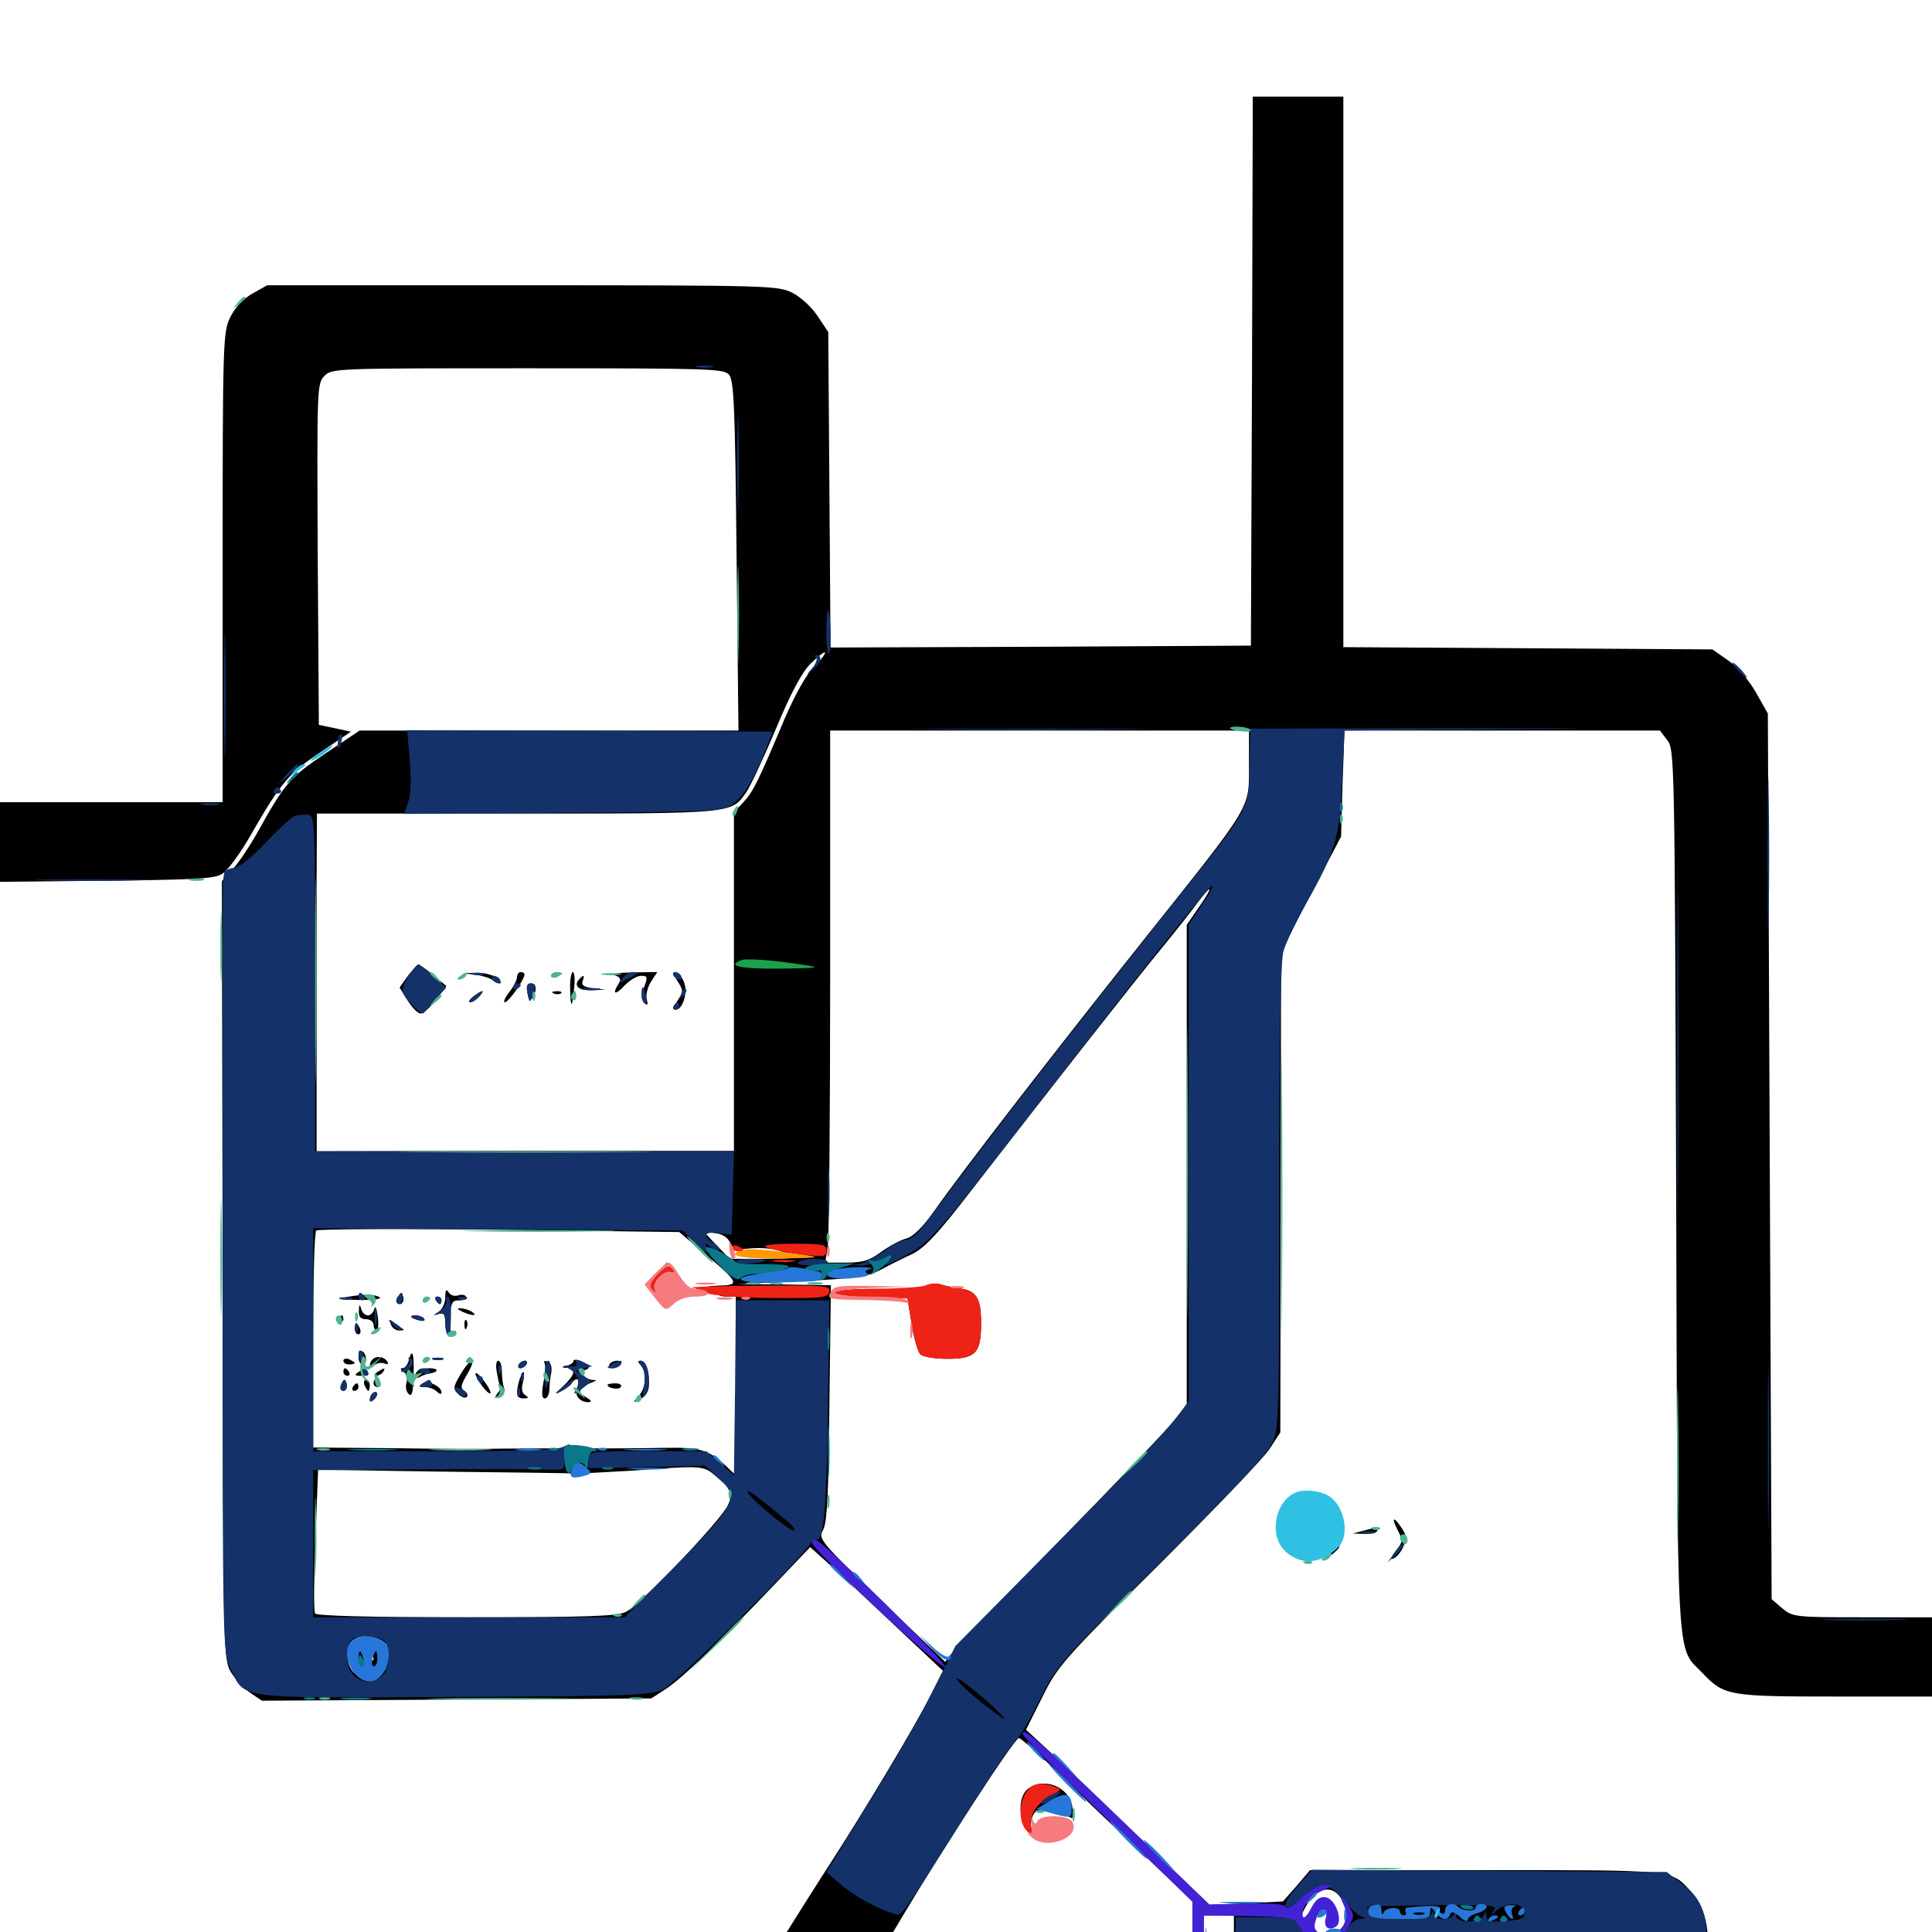 <svg xmlns="http://www.w3.org/2000/svg" viewBox="0 -1000 1000 1000">
	<path fill="#000000" d="M648.047 -808.008L647.461 -665.82L538.672 -665.234L429.883 -664.844L429.297 -746.484L428.711 -828.125L423.242 -836.328C420.312 -840.82 414.453 -846.289 410.156 -848.438C402.734 -852.148 399.023 -852.344 270.312 -852.344H138.281L130.664 -848.047C125.781 -845.312 121.68 -840.82 119.141 -835.742C115.43 -827.93 115.234 -823.633 115.234 -706.25V-584.766H57.617H0V-564.062V-543.555L55.273 -544.141C102.148 -544.727 111.328 -545.117 115.234 -547.852C117.969 -549.609 124.609 -558.594 129.883 -567.969C145.508 -595.117 149.414 -599.609 166.016 -610.742L181.641 -621.289L173.438 -623.047L165.039 -624.805L164.453 -713.086C164.062 -799.414 164.062 -801.562 167.969 -805.469C171.875 -809.375 174.219 -809.375 273.047 -809.375C367.188 -809.375 374.609 -809.18 377.344 -806.055C379.883 -802.93 380.469 -789.844 381.25 -712.305L382.227 -621.875H284.18H186.133L168.359 -609.961C150 -597.656 147.461 -594.727 132.812 -568.359C129.297 -562.109 123.828 -553.906 120.703 -550.391L114.844 -543.945L115.234 -343.164C115.43 -153.906 115.625 -141.992 118.945 -135.547C120.898 -131.836 125.391 -126.758 128.906 -124.219L135.547 -119.727L236.328 -120.312L337.109 -120.898L344.922 -125.977C353.516 -131.836 370.898 -148.438 399.805 -178.711L419.336 -199.219L426.953 -192.383C431.25 -188.672 446.68 -174.219 461.328 -160.352L488.086 -135.156L481.25 -121.68C474.023 -107.227 447.461 -62.891 430.664 -36.914C415.82 -14.062 376.953 48.242 376.953 49.219C376.953 49.805 389.453 49.805 404.688 49.609L432.617 49.023L448.047 23.633C456.445 9.57 464.844 -4.102 466.602 -7.227C488.477 -43.945 525.195 -100.391 527.344 -100.391C528.32 -100.391 536.523 -93.164 545.703 -84.375C554.688 -75.391 574.414 -56.445 589.648 -42.188L617.188 -16.016V16.992C617.188 45.117 617.578 50 620.117 50C622.656 50 623.047 45.508 623.047 20.703V-8.594H630.859H638.672V20.703V50H659.18H679.688V38.672C679.688 20.898 681.445 13.477 686.328 11.523C688.477 10.742 723.438 10.352 763.672 10.938L836.914 11.914L837.5 30.859L838.086 50H861.328H884.766V23.633C884.766 -4.492 882.812 -12.891 874.414 -21.875C864.844 -32.227 866.211 -32.031 768.75 -32.031H678.125L671.094 -23.828L664.062 -15.82L645.117 -14.844L625.977 -14.062L590.82 -47.852C571.289 -66.602 550 -86.914 543.359 -93.359L531.055 -104.688L539.453 -121.484C547.461 -137.695 550.195 -140.82 600 -190.234C628.516 -218.75 654.492 -245.703 657.227 -250.195L662.695 -258.594L662.891 -383.008L663.086 -507.617L678.516 -537.305L694.141 -566.992L694.922 -594.531L695.898 -621.875H777.539H859.18L862.891 -616.992C866.797 -612.109 866.797 -608.008 867.578 -383.984C868.359 -130.469 867.383 -148.633 881.445 -133.789C892.383 -122.266 895.117 -121.875 950.195 -121.875H1000V-142.383V-162.891H964.062C928.711 -162.891 927.93 -163.086 922.461 -167.578L916.992 -172.266L916.016 -401.562L915.039 -630.664L908.984 -641.406C905.469 -647.656 899.414 -654.688 894.727 -658.008L886.328 -663.867L790.82 -664.453L695.312 -665.039V-807.422V-950H671.875H648.438ZM421.289 -654.883C417.383 -650.977 411.523 -640.43 406.445 -628.711C392.188 -594.922 389.844 -590.234 384.766 -584.766L379.883 -579.492V-491.992V-404.297H271.875L163.867 -404.102V-456.836V-544.336L164.062 -578.906H267.578C380.664 -578.906 378.32 -578.711 386.328 -590.039C388.477 -593.164 395.312 -607.812 401.562 -622.656C409.375 -641.406 415.039 -651.953 419.531 -656.445C423.242 -660.156 426.562 -662.695 426.953 -662.305C427.539 -661.914 425 -658.398 421.289 -654.883ZM646.484 -603.711C646.484 -581.055 648.438 -584.375 593.164 -515.039C546.68 -456.641 497.656 -393.359 483.594 -373.242C477.344 -364.453 472.461 -359.766 469.141 -358.984C466.211 -358.203 460.352 -355.078 456.25 -352.148C450 -347.461 446.484 -346.484 437.891 -346.484H427.148L428.516 -355.469C429.102 -360.547 429.688 -422.461 429.688 -493.164V-621.875H538.086H646.484ZM620.703 -530.664L614.258 -521.289V-397.07V-272.852L606.445 -263.281C602.148 -258.008 575.781 -230.469 547.852 -201.953C519.727 -173.438 495.117 -147.852 493.164 -144.922L489.258 -139.844L456.25 -171.484C424.414 -202.344 423.438 -203.516 425.977 -208.008C428.125 -211.523 428.906 -226.758 429.297 -273.828L430.078 -334.766L405.859 -335.156L381.836 -335.352L414.844 -336.914C442.773 -338.281 448.828 -339.062 455.859 -342.773C460.156 -345.117 467.578 -348.828 472.266 -350.977C478.906 -354.297 485.547 -361.523 503.32 -384.57C544.531 -437.695 588.477 -493.75 601.562 -509.57C608.594 -518.164 616.797 -528.516 619.727 -532.617C627.539 -542.969 628.32 -541.602 620.703 -530.664ZM364.648 -351.172C382.812 -335.938 383.203 -334.766 371.68 -334.57C366.602 -334.375 364.258 -333.789 366.797 -333.398C369.141 -333.008 371.094 -331.641 371.094 -330.664C371.094 -329.688 373.242 -328.906 375.977 -328.906H380.859V-282.617V-236.328L375.586 -241.406C366.406 -249.805 362.109 -250.977 343.164 -250.586C333.203 -250.391 312.891 -250.195 297.852 -250.391C282.812 -250.391 265.625 -250.195 259.766 -250.195C253.906 -250 229.492 -250 205.664 -250.391L162.109 -250.781V-306.055C162.109 -336.523 162.695 -362.109 163.672 -363.086C164.453 -363.867 207.031 -364.062 258.203 -363.477L351.562 -362.305ZM377.734 -357.031C379.297 -353.516 380.859 -353.125 389.453 -353.906C395.703 -354.297 401.953 -353.516 406.25 -351.562C413.086 -348.633 413.086 -348.633 395.312 -348.438H377.734L370.898 -355.469L364.258 -362.5L370.117 -361.719C373.828 -361.328 376.562 -359.57 377.734 -357.031ZM424.414 -349.023C425.586 -349.609 424.609 -350 421.875 -350C419.141 -350 418.164 -349.609 419.531 -349.023C420.703 -348.633 423.047 -348.633 424.414 -349.023ZM394.141 -327.539C395.898 -328.125 393.945 -328.516 389.648 -328.32C385.352 -328.32 383.789 -327.93 386.328 -327.539C388.672 -327.148 392.188 -327.148 394.141 -327.539ZM372.07 -234.57C379.492 -228.125 379.688 -227.93 376.953 -221.289C373.828 -213.672 331.836 -169.727 323.828 -165.625C319.531 -163.477 303.906 -162.891 241.406 -162.891C190.82 -162.891 163.867 -163.672 163.086 -164.844C162.305 -166.016 162.5 -183.203 163.281 -203.125L164.648 -239.258L229.297 -238.281C264.844 -237.891 295.703 -237.5 297.852 -237.305C300 -237.305 312.305 -237.891 325.195 -238.672C366.211 -241.602 363.672 -241.797 372.07 -234.57ZM196.289 -151.172C200.781 -149.414 201.367 -148.242 200.781 -141.992C200.391 -136.523 199.023 -133.984 195.508 -132.422C185.742 -127.539 176.367 -137.695 181.25 -148.242C183.594 -153.516 187.891 -154.297 196.289 -151.172ZM695.117 -15.625C698.828 -7.617 696.094 -0.391 687.891 1.953C682.422 3.516 681.055 3.125 676.953 -1.367C672.656 -6.055 672.461 -6.836 675.195 -11.914C681.055 -23.633 690.43 -25.391 695.117 -15.625ZM763.281 -12.109C760.742 -11.914 756.836 -12.5 754.492 -13.281C749.609 -14.844 747.461 -12.5 750.195 -8.594C751.562 -6.25 751.953 -6.25 751.953 -9.18C751.953 -11.133 752.93 -12.109 753.906 -11.523C755.078 -10.742 755.273 -9.18 754.492 -8.008C753.711 -6.445 754.297 -6.641 756.25 -8.203C758.789 -10.156 759.57 -10.156 760.352 -8.203C761.133 -6.25 761.719 -6.25 763.281 -8.398C764.844 -10.547 765.234 -10.547 766.211 -8.398C766.992 -6.445 767.383 -6.641 767.383 -8.984C767.578 -11.328 766.211 -12.305 763.281 -12.109ZM771.68 -9.18C772.852 -11.133 773.438 -13.086 773.047 -13.672C771.484 -15.039 769.531 -12.109 769.531 -8.789C769.727 -6.25 770.117 -6.25 771.68 -9.18ZM787.109 -10.547C787.109 -14.648 784.18 -15.82 782.227 -12.5C781.641 -11.523 779.883 -11.133 778.516 -11.719C777.148 -12.305 775.391 -11.328 774.805 -9.766C774.023 -8.008 774.414 -6.641 775.195 -6.641C776.172 -6.641 777.539 -7.812 777.93 -9.18C778.711 -11.133 779.102 -11.133 779.102 -9.18C779.492 -4.883 787.109 -6.25 787.109 -10.547ZM721.484 -9.57C722.07 -11.328 721.484 -12.5 719.727 -12.5C717.969 -12.5 717.383 -11.328 717.969 -9.57C718.75 -8.008 719.336 -6.641 719.727 -6.641C720.117 -6.641 720.703 -8.008 721.484 -9.57ZM724.805 -8.008C726.172 -9.375 726.758 -10.938 726.172 -11.523C725.586 -12.109 724.414 -11.133 723.828 -9.18C722.656 -6.445 722.852 -6.25 724.805 -8.008ZM734.375 -11.719C734.375 -12.109 733.008 -12.5 731.25 -12.5C729.688 -12.5 728.906 -11.523 729.492 -10.547C730.664 -8.789 734.375 -9.57 734.375 -11.719ZM737.695 -8.203C738.281 -9.57 738.086 -11.328 737.5 -11.914C736.914 -12.695 736.328 -11.523 736.523 -9.375C736.523 -7.227 737.109 -6.641 737.695 -8.203ZM744.922 -9.57C745.508 -11.133 745.117 -12.5 744.141 -12.5C742.969 -12.5 742.188 -11.133 742.188 -9.57C742.188 -8.008 742.578 -6.641 742.969 -6.641C743.359 -6.641 744.141 -8.008 744.922 -9.57ZM211.133 -494.922L206.836 -488.867L210.938 -482.227C213.281 -478.516 216.211 -475.391 217.773 -475.391C219.141 -475.391 222.656 -478.516 225.586 -482.422L231.055 -489.648L224.414 -495.117C220.703 -498.242 217.188 -500.781 216.602 -500.781C216.016 -500.781 213.672 -498.047 211.133 -494.922ZM246.094 -495.508C249.805 -494.922 253.711 -493.75 254.883 -492.773C255.859 -491.797 257.617 -491.016 258.789 -491.016C259.766 -491.016 258.984 -492.383 257.031 -493.945C254.883 -495.508 250 -496.68 246.289 -496.484L239.258 -496.289ZM267.578 -494.141C267.578 -492.773 265.82 -489.258 263.477 -486.328C261.328 -483.594 260.352 -481.25 261.328 -481.25C263.281 -481.25 271.484 -492.969 271.484 -495.703C271.484 -496.289 270.703 -496.875 269.531 -496.875C268.555 -496.875 267.578 -495.703 267.578 -494.141ZM295.117 -487.695C295.312 -477.344 296.289 -478.125 297.266 -489.648C297.656 -493.555 297.266 -496.875 296.484 -496.875C295.703 -496.875 294.922 -492.773 295.117 -487.695ZM317.773 -495.312C321.094 -494.336 321.68 -493.164 320.312 -491.016C316.602 -485.352 318.359 -484.57 323.242 -489.844C325.781 -492.578 329.688 -494.922 331.836 -494.922C335.156 -494.922 335.352 -494.336 333.398 -489.062C331.836 -484.766 331.836 -482.617 333.398 -481.055C335.156 -479.297 335.547 -479.688 334.766 -482.812C334.18 -484.961 335.156 -489.062 336.914 -491.797L340.234 -496.875L326.953 -496.68C319.336 -496.484 315.43 -495.898 317.773 -495.312ZM350.781 -491.992C353.711 -487.5 353.711 -486.719 350.781 -482.227C349.023 -479.492 348.438 -477.344 349.609 -477.344C353.516 -477.344 356.25 -486.719 353.906 -491.992C352.734 -494.727 350.781 -496.875 349.609 -496.875C348.438 -496.875 349.023 -494.727 350.781 -491.992ZM300.195 -493.555C296.484 -490.039 299.219 -487.109 306.25 -487.5L313.477 -487.695L307.031 -488.477C302.344 -489.062 300.781 -490.039 301.562 -492.188C302.734 -495.117 302.148 -495.703 300.195 -493.555ZM273.047 -485.938C273.633 -482.227 274.414 -481.641 275.586 -483.594C278.125 -487.5 277.734 -491.016 274.609 -491.016C272.852 -491.016 272.266 -489.453 273.047 -485.938ZM244.922 -484.18C242.969 -482.617 242.188 -481.25 243.359 -481.25C244.531 -481.25 246.68 -482.617 248.047 -484.18C251.172 -487.891 249.805 -487.891 244.922 -484.18ZM286.719 -485.742C285.156 -486.328 285.742 -486.914 287.891 -486.914C290.039 -487.109 291.211 -486.523 290.43 -485.938C289.844 -485.352 288.086 -485.156 286.719 -485.742ZM478.516 -334.375C475.781 -333.203 465.039 -332.422 454.688 -332.617C428.906 -333.203 425.391 -330.078 450.195 -328.906L469.727 -327.93L471.875 -314.648C473.047 -307.422 475 -300.391 476.367 -299.023C477.734 -297.656 483.789 -296.68 490.43 -296.68C505.078 -296.68 507.812 -299.609 507.812 -315.234C507.812 -328.32 505.273 -332.227 496.094 -333.203C492.383 -333.789 487.891 -334.766 486.328 -335.352C484.766 -335.938 481.25 -335.547 478.516 -334.375ZM340.039 -340.43C336.523 -335.742 335.938 -333.984 337.695 -332.227C339.453 -330.469 339.844 -330.664 338.867 -333.008C337.5 -336.914 344.531 -343.555 348.047 -341.406C350 -340.234 350 -340.625 347.852 -343.164C346.484 -344.922 345.117 -346.484 344.922 -346.289C344.922 -346.289 342.578 -343.555 340.039 -340.43ZM230.469 -328.516C230.469 -325.586 228.906 -322.266 227.148 -321.094C223.828 -318.945 223.828 -318.945 227.148 -319.922C229.688 -320.703 230.469 -319.727 230.469 -315.234C230.469 -309.18 233.203 -306.055 235.547 -309.57C236.328 -311.133 236.133 -311.328 234.766 -310.547C233.203 -309.57 232.617 -311.914 233.008 -318.164C233.398 -325.977 233.984 -326.953 237.891 -326.953C240.43 -326.953 241.992 -327.734 241.211 -328.906C240.625 -329.883 238.672 -330.078 237.109 -329.492C235.352 -328.906 233.203 -329.492 232.227 -331.055C231.055 -333.008 230.469 -332.422 230.469 -328.516ZM179.688 -328.711C188.086 -330.273 194.922 -330.078 196.68 -328.32C197.266 -327.539 192.188 -327.148 185.352 -327.148C175.586 -327.344 174.414 -327.734 179.688 -328.711ZM206.25 -329.102C205.469 -327.734 205.273 -326.172 205.859 -325.586C207.617 -323.828 209.57 -326.367 208.594 -329.102C207.812 -331.25 207.422 -331.25 206.25 -329.102ZM225.586 -326.953C226.172 -325.977 227.148 -325 227.734 -325C228.125 -325 228.516 -325.977 228.516 -326.953C228.516 -328.125 227.539 -328.906 226.367 -328.906C225.391 -328.906 225 -328.125 225.586 -326.953ZM185.742 -321.68C185.547 -318.359 186.719 -317.188 189.453 -317.188C191.602 -317.188 193.359 -315.82 193.359 -314.258C193.359 -312.695 194.141 -311.328 194.922 -311.328C195.703 -311.328 196.094 -314.648 195.508 -318.75C194.922 -322.656 194.336 -324.414 193.75 -322.656C193.359 -320.703 191.797 -319.141 190.43 -319.141C189.062 -319.141 187.305 -320.703 186.914 -322.656C186.133 -325.195 185.938 -324.805 185.742 -321.68ZM239.258 -321.094C244.531 -318.75 247.656 -318.75 244.141 -321.094C242.578 -322.07 239.844 -322.852 238.281 -322.852C236.328 -322.852 236.719 -322.266 239.258 -321.094ZM174.805 -317.188C174.219 -316.211 174.609 -315.234 175.586 -315.234C176.758 -315.234 177.734 -316.211 177.734 -317.188C177.734 -318.359 177.344 -319.141 176.953 -319.141C176.367 -319.141 175.391 -318.359 174.805 -317.188ZM212.891 -318.359C212.891 -319.922 218.555 -319.141 219.531 -317.383C220.312 -316.406 218.945 -316.016 216.797 -316.602C214.648 -317.188 212.891 -317.969 212.891 -318.359ZM202.344 -314.453C202.93 -312.695 204.883 -311.328 206.641 -311.328C208.203 -311.328 209.18 -311.523 208.789 -311.914C208.398 -312.109 206.445 -313.672 204.492 -315.039C201.562 -317.383 201.172 -317.383 202.344 -314.453ZM240.43 -314.062C240.43 -311.914 241.016 -311.328 241.602 -312.891C242.188 -314.258 241.992 -316.016 241.406 -316.602C240.82 -317.383 240.234 -316.211 240.43 -314.062ZM183.594 -312.305C183.594 -310.742 184.375 -309.375 185.547 -309.375C186.523 -309.375 186.914 -310.742 186.328 -312.305C185.547 -313.867 184.766 -315.234 184.375 -315.234C183.984 -315.234 183.594 -313.867 183.594 -312.305ZM185.547 -297.852C185.547 -295.508 186.523 -293.75 187.5 -293.75C188.672 -293.75 189.453 -294.922 189.453 -296.484C189.453 -298.047 188.672 -300 187.5 -300.586C186.523 -301.172 185.547 -300 185.547 -297.852ZM211.523 -295.703C210.938 -293.555 209.57 -291.797 208.203 -291.797C207.031 -291.797 207.227 -291.016 208.789 -290.039C210.352 -289.062 211.133 -286.523 210.352 -284.18C209.766 -282.031 210.352 -279.297 211.719 -278.32C213.281 -276.953 213.867 -279.688 214.062 -288.086C214.453 -299.805 213.281 -302.734 211.523 -295.703ZM177.734 -295.703C177.734 -296.68 179.102 -297.07 180.664 -296.484C182.227 -295.703 183.594 -294.922 183.594 -294.531C183.594 -294.141 182.227 -293.75 180.664 -293.75C179.102 -293.75 177.734 -294.531 177.734 -295.703ZM192.773 -296.289C191.992 -295.703 191.406 -294.141 191.406 -292.969C191.406 -291.797 192.188 -291.797 193.555 -293.164C194.727 -294.336 197.07 -294.922 198.828 -294.336C200.781 -293.555 201.367 -293.945 200.391 -295.312C198.828 -297.852 194.727 -298.438 192.773 -296.289ZM224.219 -296.289C222.852 -296.875 223.828 -297.266 226.562 -297.266C229.297 -297.266 230.273 -296.875 229.102 -296.289C227.734 -295.898 225.391 -295.898 224.219 -296.289ZM296.875 -295.703C296.875 -294.727 295.312 -293.555 293.555 -293.164C290.234 -292.383 290.234 -292.188 293.555 -291.992C298.438 -291.602 297.656 -288.477 291.602 -282.617C287.109 -278.516 286.914 -277.93 290.43 -279.883C292.773 -281.055 295.312 -283.008 295.898 -283.984C298.242 -287.695 300.977 -286.133 299.023 -282.422C296.875 -278.32 299.609 -274.219 304.688 -274.219C306.641 -274.414 306.055 -275.195 303.125 -276.953C298.438 -279.492 299.609 -281.836 306.641 -284.57C309.18 -285.547 308.984 -285.742 306.445 -285.742C304.688 -285.938 301.953 -287.5 300.586 -289.258C299.023 -291.016 298.828 -291.992 299.805 -291.406C300.977 -290.625 302.93 -290.625 304.102 -291.406C305.469 -292.383 304.688 -293.555 301.562 -295.117C299.023 -296.289 296.875 -296.484 296.875 -295.703ZM238.281 -288.477C234.57 -282.227 234.375 -281.055 237.109 -278.516C238.867 -276.758 240.82 -276.172 241.602 -276.953C242.383 -277.734 241.797 -279.102 240.43 -280.078C238.086 -281.445 238.477 -283.008 241.797 -288.672C244.141 -292.578 245.117 -295.703 244.336 -295.703C243.359 -295.703 240.625 -292.578 238.281 -288.477ZM257.227 -289.453C257.812 -285.938 258.594 -282.617 258.984 -282.227C259.375 -281.836 258.789 -280.273 257.422 -278.711C255.859 -276.562 256.055 -276.367 258.594 -277.344C260.547 -278.125 261.523 -279.883 260.938 -281.445C260.352 -283.008 259.766 -286.914 259.766 -290.039C259.766 -293.164 258.984 -295.703 257.812 -295.703C256.836 -295.703 256.445 -292.969 257.227 -289.453ZM268.555 -293.75C267.969 -292.773 268.164 -291.797 269.336 -291.797C270.312 -291.797 271.875 -292.773 272.461 -293.75C273.047 -294.922 272.852 -295.703 271.68 -295.703C270.703 -295.703 269.141 -294.922 268.555 -293.75ZM281.836 -294.531C282.422 -293.555 282.227 -289.062 281.25 -284.375C280.273 -278.711 280.469 -276.172 282.031 -276.172C283.203 -276.172 284.18 -278.125 284.375 -280.664C284.375 -283.008 284.766 -287.109 285.352 -289.648C285.742 -292.578 285.156 -294.727 283.398 -295.312C281.836 -295.703 281.25 -295.508 281.836 -294.531ZM315.43 -293.75C314.844 -292.773 315.625 -291.797 317.188 -291.797C318.75 -291.797 320.703 -292.773 321.289 -293.75C321.875 -294.922 321.094 -295.703 319.531 -295.703C317.969 -295.703 316.016 -294.922 315.43 -293.75ZM331.641 -293.359C334.961 -290.039 334.57 -282.031 330.664 -277.539C327.344 -273.828 327.344 -273.633 331.641 -275.977C334.57 -277.539 335.938 -280.078 335.938 -283.984C335.938 -291.016 334.18 -295.703 331.445 -295.703C330.078 -295.703 330.078 -294.922 331.641 -293.359ZM177.734 -289.844C177.734 -288.867 178.711 -287.891 179.883 -287.891C180.859 -287.891 181.25 -288.867 180.664 -289.844C180.078 -291.016 179.102 -291.797 178.516 -291.797C178.125 -291.797 177.734 -291.016 177.734 -289.844ZM185.547 -289.844C183.203 -288.281 183.594 -287.891 187.109 -287.891C189.648 -287.891 191.016 -288.672 190.43 -289.844C189.062 -292.188 189.258 -292.188 185.547 -289.844ZM195.312 -289.844C193.555 -288.672 193.359 -287.891 194.727 -287.891C195.898 -287.891 197.656 -288.867 198.242 -289.844C199.805 -292.188 199.023 -292.188 195.312 -289.844ZM216.211 -290.43C213.867 -288.281 214.844 -285.742 217.383 -287.305C218.555 -288.086 220.898 -288.867 222.266 -289.062C227.344 -289.844 227.148 -291.797 222.266 -291.797C219.727 -291.797 216.797 -291.211 216.211 -290.43ZM246.094 -288.867C246.094 -287.891 247.852 -284.766 250 -282.031C252.148 -279.297 253.906 -278.125 253.906 -279.102C253.906 -280.273 252.148 -283.203 250 -285.938C247.852 -288.672 246.094 -290.039 246.094 -288.867ZM268.75 -285.547C266.797 -278.32 267.383 -276.172 271.094 -276.172C273.633 -276.172 273.828 -276.562 271.875 -277.93C270.117 -278.906 269.727 -281.25 270.703 -284.57C271.289 -287.5 271.484 -289.844 270.898 -289.844C270.508 -289.844 269.531 -287.891 268.75 -285.547ZM176.953 -284.18C176.172 -282.812 175.977 -281.25 176.562 -280.664C178.32 -278.906 180.273 -281.445 179.297 -284.18C178.516 -286.328 178.125 -286.328 176.953 -284.18ZM188.672 -283.008C189.453 -281.445 190.234 -280.078 190.625 -280.078C191.016 -280.078 191.406 -281.445 191.406 -283.008C191.406 -284.57 190.625 -285.938 189.453 -285.938C188.477 -285.938 188.086 -284.57 188.672 -283.008ZM193.359 -283.984C193.359 -283.008 194.336 -282.031 195.508 -282.031C196.484 -282.031 196.875 -283.008 196.289 -283.984C195.703 -285.156 194.727 -285.938 194.141 -285.938C193.75 -285.938 193.359 -285.156 193.359 -283.984ZM218.555 -283.789C216.406 -282.422 216.797 -282.031 219.922 -282.031C222.07 -282.031 224.805 -281.055 226.172 -279.688C227.539 -278.32 228.516 -278.125 228.516 -279.297C228.516 -282.422 221.484 -285.742 218.555 -283.789ZM182.617 -282.031C182.031 -281.055 182.422 -280.078 183.398 -280.078C184.57 -280.078 185.547 -281.055 185.547 -282.031C185.547 -283.203 185.156 -283.984 184.766 -283.984C184.18 -283.984 183.203 -283.203 182.617 -282.031ZM314.453 -283.203C314.453 -283.594 316.211 -283.984 318.555 -283.984C320.703 -283.984 322.07 -283.203 321.289 -282.031C320.312 -280.469 314.453 -281.445 314.453 -283.203ZM192.773 -278.711C191.992 -278.125 191.406 -276.562 191.406 -275.391C191.406 -274.219 192.383 -274.414 193.75 -275.781C194.922 -276.953 195.508 -278.516 195.117 -279.102C194.531 -279.688 193.359 -279.492 192.773 -278.711ZM184.766 -144.336C183.008 -139.648 185.547 -135.547 190.43 -135.547C195.898 -135.547 199.219 -142.969 195.117 -145.508C191.016 -148.047 186.133 -147.656 184.766 -144.336ZM193.359 -141.406C193.359 -140.43 191.992 -140.039 190.43 -140.625C188.867 -141.406 188.086 -142.578 188.672 -143.555C189.844 -145.703 193.359 -143.945 193.359 -141.406ZM782.227 -10.547C781.641 -9.57 782.031 -8.594 783.008 -8.594C784.18 -8.594 785.156 -9.57 785.156 -10.547C785.156 -11.719 784.766 -12.5 784.375 -12.5C783.789 -12.5 782.812 -11.719 782.227 -10.547ZM678.125 -225.586C688.086 -224.219 687.891 -224.219 691.016 -218.555C692.188 -216.406 693.359 -215.82 693.359 -217.188C693.359 -222.461 685.742 -227.344 677.344 -227.148L668.945 -226.758ZM723.438 -208.008C726.172 -202.734 726.172 -201.953 722.461 -197.266C719.922 -193.945 719.531 -192.578 721.289 -193.359C722.852 -193.945 725.195 -196.68 726.367 -199.414C728.125 -203.516 728.125 -205.273 725.586 -208.984C721.289 -215.43 719.922 -214.844 723.438 -208.008ZM706.055 -207.812L700.195 -206.25L706.641 -206.055C709.961 -206.055 712.891 -206.836 712.891 -207.812C712.891 -208.984 712.695 -209.57 712.5 -209.57C712.109 -209.375 709.375 -208.594 706.055 -207.812ZM689.258 -196.68C686.719 -193.555 686.914 -193.359 690.039 -195.898C693.164 -198.438 694.141 -200 692.578 -200C692.188 -200 690.625 -198.438 689.258 -196.68ZM532.227 -74.219C526.562 -70.117 526.953 -56.836 533.203 -51.172C535.742 -48.633 536.719 -48.242 535.352 -50C533.789 -51.953 533.203 -55.469 533.984 -58.398C534.961 -62.305 536.523 -63.281 541.602 -63.281C545.117 -63.281 549.805 -62.109 551.953 -60.547C555.664 -58.008 555.859 -58.203 555.078 -64.453C553.906 -74.805 540.625 -80.469 532.227 -74.219ZM551.758 -65.234C552.344 -64.062 551.562 -63.867 550 -64.453C546.484 -65.82 545.898 -67.188 548.633 -67.188C549.805 -67.188 551.172 -66.406 551.758 -65.234Z"/>
	<path fill="#ff9906" d="M383.398 -352.93C375.977 -350 383.398 -348.438 403.906 -348.633C424.023 -348.828 425.391 -349.219 416.016 -350.586C399.609 -353.125 385.938 -354.102 383.398 -352.93Z"/>
	<path fill="#ef2218" d="M378.906 -354.297C378.906 -355.273 380.273 -355.664 381.836 -355.078C383.398 -354.297 384.766 -353.516 384.766 -353.125C384.766 -352.734 383.398 -352.344 381.836 -352.344C380.273 -352.344 378.906 -353.125 378.906 -354.297ZM396.484 -354.492C398.047 -353.516 405.859 -351.953 413.672 -350.977C426.562 -349.219 427.734 -349.414 427.734 -352.734C427.734 -355.859 425.977 -356.25 410.742 -356.25C400 -356.25 394.727 -355.469 396.484 -354.492ZM400.977 -347.07C397.852 -347.461 400 -347.852 405.273 -347.852C410.742 -347.852 413.086 -347.461 410.742 -347.07C408.203 -346.68 403.906 -346.68 400.977 -347.07ZM339.844 -339.648C335.938 -335.547 335.742 -334.375 337.891 -332.227C339.844 -330.273 340.039 -330.469 338.867 -332.422C337.109 -335.742 343.555 -342.969 347.07 -341.602C348.633 -341.211 349.219 -341.602 348.633 -342.578C346.68 -345.508 344.727 -344.922 339.844 -339.648ZM479.492 -334.766C477.344 -333.789 465.625 -333.008 453.711 -333.008C426.367 -332.812 424.219 -329.297 450.781 -328.516L469.727 -327.93L471.875 -314.648C473.047 -307.227 475.195 -300.195 476.367 -299.023C477.734 -297.656 483.984 -296.68 490.43 -296.68C505.078 -296.68 507.812 -299.609 507.812 -315.234C507.812 -328.32 505.273 -332.227 496.094 -333.203C492.383 -333.789 487.891 -334.766 486.328 -335.352C484.766 -335.938 481.641 -335.742 479.492 -334.766ZM358.398 -333.398C360.547 -333.008 364.258 -331.641 366.406 -330.469C368.75 -329.492 383.789 -328.32 399.609 -328.125C425.781 -327.93 428.711 -328.32 429.297 -331.445C429.883 -334.57 427.148 -334.766 392.188 -334.57C371.484 -334.375 356.25 -333.984 358.398 -333.398ZM533.984 -75.391C527.344 -70.898 526.172 -56.641 532.031 -51.758C533.984 -50.195 534.375 -50.977 533.594 -55.078C532.812 -60.938 536.914 -66.992 544.922 -71.094C549.414 -73.633 549.609 -73.828 545.898 -75.195C540.82 -77.148 536.719 -77.148 533.984 -75.391Z"/>
	<path fill="#1ca14c" d="M383.398 -502.93C375.977 -500 383.398 -498.438 403.906 -498.633C424.023 -498.828 425.391 -499.219 416.016 -500.586C399.609 -503.125 385.938 -504.102 383.398 -502.93Z"/>
	<path fill="#143269" d="M360.938 -809.961C358.398 -810.352 359.961 -810.742 364.258 -810.742C368.555 -810.938 370.508 -810.547 368.75 -809.961C366.797 -809.57 363.281 -809.57 360.938 -809.961ZM381.641 -760.547C381.641 -738.477 382.031 -729.492 382.227 -740.625C382.617 -751.562 382.617 -769.531 382.227 -780.664C382.031 -791.602 381.641 -782.617 381.641 -760.547ZM116.016 -640.43C116.016 -611.523 116.406 -599.219 116.602 -613.477C116.992 -627.539 116.992 -651.367 116.602 -666.211C116.406 -681.055 116.016 -669.531 116.016 -640.43ZM427.734 -672.656C427.734 -665.82 428.32 -660.938 429.102 -661.719C430.469 -663.086 430.078 -682.812 428.516 -684.18C428.125 -684.57 427.734 -679.492 427.734 -672.656ZM422.461 -659.57C423.242 -658.984 422.266 -656.445 420.508 -654.297C416.992 -650.195 416.992 -650.195 421.289 -653.906C425.195 -657.031 425.781 -660.938 422.461 -660.938C421.68 -660.938 421.875 -660.352 422.461 -659.57ZM899.414 -653.125C901.367 -650.977 903.32 -649.219 903.906 -649.219C904.492 -649.219 903.32 -650.977 901.367 -653.125C899.414 -655.273 897.461 -657.031 896.875 -657.031C896.289 -657.031 897.461 -655.273 899.414 -653.125ZM481.055 -622.461C452.148 -622.656 475.781 -622.852 533.203 -622.852C590.625 -622.852 614.258 -622.656 585.547 -622.461C556.641 -622.07 509.766 -622.07 481.055 -622.461ZM646.875 -604.688C646.289 -580.273 648.047 -583.398 605.469 -530.078C570.117 -485.742 528.32 -432.227 504.102 -400.195C491.992 -384.18 480.078 -367.969 477.344 -364.648C474.609 -361.133 470.898 -358.203 468.945 -358.203C466.992 -358.203 461.914 -355.664 457.617 -352.539C453.32 -349.414 447.656 -346.484 445.117 -345.898L440.43 -345.117L445.312 -344.922C448.047 -344.727 452.344 -345.898 455.078 -347.461C462.305 -351.562 464.648 -350.977 458.984 -346.484C456.25 -344.141 459.766 -345.312 466.797 -349.023C481.25 -356.641 483.008 -358.398 537.5 -428.711C592.578 -499.805 625.781 -541.406 627.539 -541.602C628.32 -541.797 625.977 -537.109 622.07 -531.641L615.234 -521.289V-398.047V-274.805L608.984 -266.211C605.664 -261.523 578.516 -233.008 548.633 -202.734L494.531 -148.047L483.789 -126.562C473.828 -106.836 461.328 -85.156 436.719 -45.703L427.734 -31.055L434.961 -24.805C442.188 -18.555 453.906 -12.109 462.305 -9.57C467.188 -8.203 464.062 -4.102 501.953 -63.867C513.867 -82.812 525 -99.023 526.367 -100C527.734 -100.781 533.008 -109.766 538.086 -119.922C547.07 -138.281 548.047 -139.258 600.586 -191.211C634.57 -224.805 655.469 -246.875 658.008 -252.148C662.109 -260.352 662.109 -262.305 662.109 -380.078C662.109 -460.938 662.891 -502.344 664.258 -507.422C665.43 -511.719 670.703 -522.656 675.781 -531.836C691.406 -559.57 693.359 -566.406 694.727 -595.898L695.898 -621.875L776.172 -622.461C837.695 -623.047 832.031 -623.047 751.953 -623.047L647.266 -622.852ZM519.727 -110.742C521.289 -108.984 516.602 -112.109 509.57 -117.578C502.344 -123.242 495.898 -129.102 495.312 -130.859C494.141 -133.984 514.453 -117.188 519.727 -110.742ZM212.109 -606.641C212.891 -596.875 212.695 -588.672 211.328 -584.961L209.18 -578.711L291.602 -579.297C370.508 -579.883 374.219 -580.078 379.297 -583.789C385.156 -588.281 390.43 -596.875 396.094 -611.328L400 -621.289L305.469 -621.68L210.742 -622.07ZM914.844 -556.445C914.844 -519.922 915.234 -505.273 915.43 -523.828C915.82 -542.383 915.82 -572.266 915.43 -590.234C915.234 -608.203 914.844 -592.969 914.844 -556.445ZM175.586 -619.531C174.609 -616.016 174.414 -612.109 175.391 -612.891C176.758 -614.453 177.734 -619.922 176.562 -619.922C176.172 -619.922 175.781 -619.727 175.586 -619.531ZM868.164 -456.836C868.164 -373.047 868.359 -339.062 868.555 -381.25C868.945 -423.633 868.945 -492.188 868.555 -533.594C868.359 -575.195 868.164 -540.625 868.164 -456.836ZM148.242 -599.023L143.555 -593.555L149.023 -598.242C153.906 -602.734 155.273 -604.297 153.711 -604.297C153.32 -604.297 150.977 -601.953 148.242 -599.023ZM141.797 -591.016C141.211 -590.039 141.992 -589.258 143.555 -589.258C145.117 -589.258 145.898 -590.039 145.312 -591.016C144.727 -591.797 143.945 -592.578 143.555 -592.578C143.164 -592.578 142.383 -591.797 141.797 -591.016ZM105.078 -583.398C102.539 -583.789 104.102 -584.18 108.398 -584.18C112.695 -584.375 114.648 -583.984 112.891 -583.398C110.938 -583.008 107.422 -583.008 105.078 -583.398ZM152.344 -577.539C150.781 -576.953 144.141 -570.898 137.695 -564.062C130.664 -556.445 124.023 -551.172 121.094 -550.781C118.359 -550.586 116.016 -549.219 116.016 -548.047C115.82 -546.68 115.625 -545.117 115.43 -544.336C115.234 -543.359 115.234 -453.125 115.234 -343.555C115.234 -147.266 115.234 -144.336 119.336 -136.328C126.953 -120.312 120.703 -121.094 235.156 -121.68C329.102 -122.07 337.305 -122.461 343.555 -125.781C351.172 -129.688 419.922 -198.242 419.922 -201.953C419.922 -203.125 420.703 -203.711 421.68 -203.125C426.172 -200.391 427.734 -215.43 428.516 -269.922L429.297 -326.953H405.078H380.859L380.469 -281.641L379.883 -236.328L372.852 -242.578L365.625 -248.828H335.156C304.883 -248.828 304.688 -248.828 304.688 -244.531V-240.039L334.766 -240.625L364.844 -241.406L372.07 -234.766C382.812 -225 381.055 -221.484 349.805 -189.648L323.242 -162.891H242.773H162.109V-200.977V-239.062L217.383 -239.453C247.656 -239.648 276.953 -239.648 282.422 -239.453C291.602 -238.867 292.383 -239.258 291.992 -243.359C291.797 -245.898 292.578 -249.023 293.75 -250.586C295.508 -252.93 295.312 -252.93 291.602 -251.172C288.672 -249.414 268.555 -248.828 224.805 -248.828H162.109V-306.445V-364.258L257.617 -363.672L353.32 -363.086L360.352 -356.25C365.234 -351.367 366.992 -350.586 366.016 -353.32C364.648 -356.836 364.844 -357.031 367.773 -354.492C369.727 -352.93 371.68 -352.344 372.266 -352.93C372.852 -353.516 371.68 -355.273 369.336 -356.641C363.281 -360.352 364.453 -362.695 371.875 -361.719L378.711 -360.938L379.297 -382.617L379.883 -404.102H271.484H163.086V-491.211C163.086 -576.758 163.086 -578.125 159.18 -578.32C157.031 -578.516 153.906 -578.125 152.344 -577.539ZM407.227 -212.891C410.547 -210.156 411.914 -208.008 410.742 -207.812C408.008 -207.812 387.109 -225.391 386.914 -227.93C386.719 -229.492 392.383 -225.195 407.227 -212.891ZM198.828 -150.781C202.148 -147.461 201.758 -136.328 198.047 -132.812C191.016 -125.781 179.688 -131.055 179.688 -141.406C179.688 -150.977 181.445 -153.125 189.258 -153.125C193.164 -153.125 197.461 -152.148 198.828 -150.781ZM24.023 -544.336C10.352 -544.531 21.094 -544.922 47.852 -544.922C74.805 -544.922 85.938 -544.531 72.852 -544.336C59.766 -543.945 37.891 -543.945 24.023 -544.336ZM211.328 -494.531C208.594 -490.43 207.812 -487.305 208.984 -485.156C210.938 -481.641 218.555 -474.414 219.336 -475.586C219.531 -475.977 222.266 -479.102 225.391 -482.617L230.859 -488.672L224.414 -494.727C220.703 -498.047 217.188 -500.781 216.406 -500.781C215.82 -500.781 213.477 -498.047 211.328 -494.531ZM244.727 -495.508C242.773 -496.094 243.945 -496.484 247.07 -496.484C250.391 -496.484 251.758 -496.094 250.586 -495.508C249.219 -495.117 246.484 -495.117 244.727 -495.508ZM322.07 -493.555C319.531 -490.625 319.727 -490.625 324.219 -492.969C330.859 -496.289 331.25 -496.875 327.734 -496.875C325.977 -496.875 323.438 -495.508 322.07 -493.555ZM348.633 -494.922C349.219 -493.945 350.781 -492.969 351.758 -492.969C352.93 -492.969 353.125 -493.945 352.539 -494.922C351.953 -496.094 350.391 -496.875 349.414 -496.875C348.242 -496.875 348.047 -496.094 348.633 -494.922ZM254.883 -492.969C255.469 -491.992 257.031 -491.016 258.008 -491.016C259.18 -491.016 259.375 -491.992 258.789 -492.969C258.203 -494.141 256.641 -494.922 255.664 -494.922C254.492 -494.922 254.297 -494.141 254.883 -492.969ZM265.625 -488.867C265.625 -487.891 266.602 -487.5 267.578 -488.086C268.75 -488.672 269.531 -489.648 269.531 -490.234C269.531 -490.625 268.75 -491.016 267.578 -491.016C266.602 -491.016 265.625 -490.039 265.625 -488.867ZM273.047 -485.742C274.023 -480.859 274.219 -480.859 275.586 -484.18C277.734 -489.844 277.539 -491.016 274.609 -491.016C272.852 -491.016 272.266 -489.453 273.047 -485.742ZM302.344 -487.695C299.805 -488.086 301.367 -488.477 305.664 -488.477C309.961 -488.672 311.914 -488.281 310.156 -487.695C308.203 -487.305 304.688 -487.305 302.344 -487.695ZM332.031 -485.352C332.031 -483.203 332.812 -481.055 333.789 -480.469C334.57 -479.883 334.961 -481.641 334.375 -484.18C333.398 -490.039 332.031 -490.625 332.031 -485.352ZM352.734 -485.742C351.562 -483.008 351.758 -482.812 353.711 -484.57C355.078 -485.938 355.664 -487.5 355.078 -488.086C354.492 -488.672 353.32 -487.695 352.734 -485.742ZM245.312 -484.18C243.164 -482.617 242.383 -481.25 243.555 -481.25C244.727 -481.25 246.68 -482.617 248.047 -484.18C251.172 -487.891 250.195 -487.891 245.312 -484.18ZM348.633 -479.297C348.047 -478.32 348.438 -477.344 349.414 -477.344C350.586 -477.344 351.562 -478.32 351.562 -479.297C351.562 -480.469 351.172 -481.25 350.781 -481.25C350.195 -481.25 349.219 -480.469 348.633 -479.297ZM428.516 -382.617C428.516 -370.898 428.711 -366.211 429.102 -372.461C429.492 -378.711 429.492 -388.281 429.102 -393.945C428.711 -399.609 428.516 -394.531 428.516 -382.617ZM380.859 -346.875C380.859 -347.852 384.375 -348.438 388.672 -348.438C392.969 -348.438 396.484 -348.047 396.484 -347.656C396.484 -347.266 392.969 -346.484 388.672 -346.094C384.375 -345.703 380.859 -346.094 380.859 -346.875ZM413.086 -346.484C414.453 -348.828 427.148 -349.023 428.32 -347.07C428.906 -346.094 425.391 -345.312 420.703 -345.117C415.625 -344.922 412.5 -345.508 413.086 -346.484ZM185.547 -328.906C185.547 -327.93 186.523 -326.953 187.695 -326.953C188.672 -326.953 189.062 -327.93 188.477 -328.906C187.891 -330.078 186.914 -330.859 186.328 -330.859C185.938 -330.859 185.547 -330.078 185.547 -328.906ZM206.445 -329.492C204.492 -327.734 204.688 -325 206.641 -325C207.617 -325 208.398 -326.367 208.398 -327.93C208.398 -331.25 208.203 -331.445 206.445 -329.492ZM176.367 -327.539C174.414 -328.125 175.586 -328.516 178.711 -328.516C182.031 -328.516 183.398 -328.125 182.227 -327.539C180.859 -327.148 178.125 -327.148 176.367 -327.539ZM225.586 -326.953C226.172 -325.977 227.148 -325 227.734 -325C228.125 -325 228.516 -325.977 228.516 -326.953C228.516 -328.125 227.539 -328.906 226.367 -328.906C225.391 -328.906 225 -328.125 225.586 -326.953ZM231.055 -326.562C231.445 -325.195 230.078 -322.852 227.734 -321.484C225 -319.727 224.609 -319.141 227.148 -319.922C229.688 -320.703 230.469 -319.727 230.469 -315.234C230.469 -312.109 231.055 -309.18 232.031 -308.789C232.812 -308.203 233.398 -312.5 233.398 -318.359C233.594 -324.219 232.812 -328.906 231.836 -328.906C230.859 -328.906 230.469 -327.734 231.055 -326.562ZM237.891 -327.539C236.328 -328.125 236.914 -328.711 239.062 -328.711C241.211 -328.906 242.383 -328.32 241.602 -327.734C241.016 -327.148 239.258 -326.953 237.891 -327.539ZM193.945 -318.164C193.945 -313.867 194.336 -312.305 194.727 -314.844C195.117 -317.188 195.117 -320.703 194.727 -322.656C194.141 -324.414 193.75 -322.461 193.945 -318.164ZM212.891 -318.359C212.891 -319.922 218.555 -319.141 219.531 -317.383C220.312 -316.406 218.945 -316.016 216.797 -316.602C214.648 -317.188 212.891 -317.969 212.891 -318.359ZM915.039 -250.781C915.039 -212.695 915.234 -197.07 915.43 -216.016C915.82 -235.156 915.82 -266.406 915.43 -285.352C915.234 -304.492 915.039 -288.867 915.039 -250.781ZM203.516 -314.062C205.469 -312.109 207.422 -310.938 207.812 -311.523C208.398 -312.109 206.836 -313.672 204.492 -315.039C200.391 -317.578 200.391 -317.383 203.516 -314.062ZM183.789 -312.109C183.789 -309.961 184.375 -309.375 184.961 -310.938C185.547 -312.305 185.352 -314.062 184.766 -314.648C184.18 -315.43 183.594 -314.258 183.789 -312.109ZM185.547 -299.023C185.547 -297.266 186.328 -295.508 187.305 -294.922C188.281 -294.141 188.867 -295.117 188.672 -296.68C188.086 -300.781 185.547 -302.734 185.547 -299.023ZM211.719 -296.094C212.305 -294.922 211.328 -293.164 209.57 -291.992C207.617 -290.82 207.031 -289.844 208.203 -289.844C212.109 -289.844 215.43 -295.117 212.695 -296.875C211.328 -297.656 210.938 -297.461 211.719 -296.094ZM224.219 -296.289C222.852 -296.875 223.828 -297.266 226.562 -297.266C229.297 -297.266 230.273 -296.875 229.102 -296.289C227.734 -295.898 225.391 -295.898 224.219 -296.289ZM298.242 -294.531C298.828 -292.773 297.656 -292.383 294.531 -292.969C291.992 -293.359 291.406 -293.164 292.969 -292.383C298.242 -290.039 300.586 -285.352 298.438 -281.25C296.484 -277.734 296.68 -277.734 301.367 -281.25L306.055 -284.961L302.148 -287.891L298.047 -290.625L302.344 -291.797L306.445 -292.773L301.953 -294.922C298.242 -296.68 297.461 -296.68 298.242 -294.531ZM268.555 -293.75C267.969 -292.773 268.164 -291.797 269.336 -291.797C270.312 -291.797 271.875 -292.773 272.461 -293.75C273.047 -294.922 272.852 -295.703 271.68 -295.703C270.703 -295.703 269.141 -294.922 268.555 -293.75ZM282.031 -287.305C281.836 -281.445 282.227 -280.273 283.203 -283.008C285.352 -288.086 285.547 -295.703 283.789 -295.703C282.812 -295.703 282.031 -291.992 282.031 -287.305ZM316.406 -293.75C313.867 -292.188 313.867 -291.797 316.797 -291.797C318.555 -291.797 320.703 -292.773 321.289 -293.75C322.852 -296.289 320.312 -296.289 316.406 -293.75ZM332.031 -292.773C333.594 -290.82 333.984 -287.109 333.398 -282.422C332.422 -277.539 332.812 -276.172 333.984 -278.125C337.5 -283.594 335.742 -295.703 331.641 -295.703C330.469 -295.703 330.664 -294.531 332.031 -292.773ZM258.008 -290.625C258.008 -288.477 258.594 -287.891 259.18 -289.453C259.766 -290.82 259.57 -292.578 258.984 -293.164C258.398 -293.945 257.812 -292.773 258.008 -290.625ZM187.5 -289.844C187.5 -288.867 188.477 -287.891 189.648 -287.891C190.625 -287.891 191.016 -288.867 190.43 -289.844C189.844 -291.016 188.867 -291.797 188.281 -291.797C187.891 -291.797 187.5 -291.016 187.5 -289.844ZM216.797 -291.016C216.797 -290.625 218.164 -289.844 219.727 -289.062C221.289 -288.477 222.656 -288.867 222.656 -289.844C222.656 -291.016 221.289 -291.797 219.727 -291.797C218.164 -291.797 216.797 -291.406 216.797 -291.016ZM269.727 -286.719C269.727 -284.57 270.312 -283.984 270.898 -285.547C271.484 -286.914 271.289 -288.672 270.703 -289.258C270.117 -290.039 269.531 -288.867 269.727 -286.719ZM247.07 -285.938C247.656 -284.961 248.633 -283.984 249.219 -283.984C249.609 -283.984 250 -284.961 250 -285.938C250 -287.109 249.023 -287.891 247.852 -287.891C246.875 -287.891 246.484 -287.109 247.07 -285.938ZM176.953 -284.18C176.172 -282.812 175.977 -281.25 176.562 -280.664C178.32 -278.906 180.273 -281.445 179.297 -284.18C178.516 -286.328 178.125 -286.328 176.953 -284.18ZM218.75 -283.984C216.406 -282.422 216.797 -282.031 220.312 -282.031C222.852 -282.031 224.219 -282.812 223.633 -283.984C222.266 -286.328 222.461 -286.328 218.75 -283.984ZM291.016 -281.836C286.719 -278.32 286.719 -278.125 290.43 -279.883C292.773 -281.055 295.312 -283.008 295.898 -283.984C297.656 -286.914 296.484 -286.328 291.016 -281.836ZM236.719 -279.297C238.086 -277.734 240.039 -276.953 241.016 -277.539C241.797 -278.125 241.406 -279.297 240.039 -280.273C235.742 -282.812 233.984 -282.422 236.719 -279.297ZM267.773 -278.906C267.773 -276.758 268.359 -276.172 268.945 -277.734C269.531 -279.102 269.336 -280.859 268.75 -281.445C268.164 -282.227 267.578 -281.055 267.773 -278.906ZM192.773 -278.711C191.992 -278.125 191.406 -276.562 191.406 -275.391C191.406 -274.219 192.383 -274.414 193.75 -275.781C194.922 -276.953 195.508 -278.516 195.117 -279.102C194.531 -279.688 193.359 -279.492 192.773 -278.711ZM705.664 -206.445C703.711 -207.031 704.883 -207.422 708.008 -207.422C711.328 -207.422 712.695 -207.031 711.523 -206.445C710.156 -206.055 707.422 -206.055 705.664 -206.445ZM721.875 -196.484L718.164 -191.211L722.852 -195.508C725.195 -197.852 726.953 -200.195 726.367 -200.781C725.977 -201.172 723.828 -199.219 721.875 -196.484ZM946.875 -161.523C936.914 -161.719 944.922 -162.109 964.844 -162.109C984.766 -162.109 992.773 -161.719 983.008 -161.523C973.047 -161.133 956.641 -161.133 946.875 -161.523ZM543.555 -70.703C541.016 -69.531 539.062 -67.773 539.062 -66.797C539.062 -65.82 541.211 -66.602 543.945 -68.359C551.172 -73.047 550.781 -74.219 543.555 -70.703ZM671.875 -24.023C662.305 -13.477 663.477 -8.008 673.242 -17.383C682.617 -26.367 687.695 -26.172 695.508 -16.406C698.828 -12.305 703.125 -8.398 704.883 -8.008C707.227 -7.227 707.031 -7.031 704.102 -6.836C701.758 -6.836 698.438 -4.102 696.68 -0.781C691.406 8.203 686.523 9.961 680.078 5.273C677.148 3.32 673.633 -0.586 672.266 -3.125C669.922 -7.227 668.555 -7.617 654.688 -7.617H639.648L639.062 21.094L638.477 50H659.18H679.688V35.742C679.688 17.773 680.859 13.867 686.719 11.133C691.992 8.789 828.906 8.008 834.766 10.156C837.305 11.133 837.891 14.844 837.891 30.664V50H861.523H885.156L884.375 21.289C883.594 -11.133 882.031 -16.211 869.727 -25.586L862.695 -31.055L770.898 -31.641L679.297 -32.227ZM773.047 -10.938C770.898 -8.203 771.289 -8.203 774.609 -11.133C779.492 -15.234 786.914 -15.43 788.477 -11.523C790.039 -7.227 788.477 -6.25 778.32 -5.664C771.289 -5.078 769.531 -5.664 769.336 -8.203C769.336 -10.938 769.141 -11.133 767.969 -8.594C766.016 -4.492 753.906 -4.297 753.711 -8.398C753.711 -10.547 753.32 -10.742 752.539 -9.18C752.148 -7.812 749.414 -6.641 746.875 -6.641C744.336 -6.641 742.188 -7.812 741.992 -9.18C741.992 -11.133 741.602 -11.133 740.82 -9.18C739.453 -5.469 709.766 -5.664 708.398 -9.375C707.812 -10.938 707.617 -12.5 708.008 -12.891C708.398 -13.281 723.828 -13.672 742.188 -13.867C773.047 -14.062 775.391 -13.867 773.047 -10.938Z"/>
	<path fill="#f67b7f" d="M377.539 -353.906C377.734 -350.781 378.516 -348.438 379.297 -348.438C381.25 -348.438 381.055 -350.195 378.906 -355.273C377.344 -358.594 377.344 -358.398 377.539 -353.906ZM428.125 -352.344C428.125 -349.609 428.516 -348.633 429.102 -350C429.492 -351.172 429.492 -353.516 429.102 -354.883C428.516 -356.055 428.125 -355.078 428.125 -352.344ZM339.062 -340.82L333.594 -335.156L339.062 -328.125C344.531 -321.289 344.531 -321.289 348.633 -325C351.172 -327.539 355.469 -328.906 360.156 -328.906C364.453 -328.906 366.992 -329.688 366.211 -330.859C365.625 -332.031 362.891 -332.812 360.352 -332.812C357.227 -332.812 354.688 -334.961 351.758 -339.648C349.609 -343.359 347.07 -346.484 346.094 -346.484C345.312 -346.484 341.992 -343.945 339.062 -340.82ZM348.633 -342.578C349.219 -341.602 348.633 -341.211 347.07 -341.602C343.555 -342.969 337.109 -335.742 338.867 -332.422C340.039 -330.469 339.844 -330.273 337.891 -332.227C335.742 -334.375 335.938 -335.547 339.844 -339.648C344.727 -344.922 346.68 -345.508 348.633 -342.578ZM360.938 -335.352C358.398 -335.742 360.352 -336.133 365.234 -336.133C370.117 -336.133 372.07 -335.742 369.727 -335.352C367.188 -334.961 363.281 -334.961 360.938 -335.352ZM429.883 -331.055C427.93 -327.539 428.906 -327.344 447.656 -327.148C458.594 -326.953 468.359 -326.172 469.336 -325.586C470.508 -325 470.703 -325.391 469.922 -326.562C468.945 -328.125 461.914 -328.906 450 -328.906C425 -328.906 426.367 -332.422 451.758 -333.398L471.68 -333.984L451.758 -334.375C433.984 -334.766 431.641 -334.375 429.883 -331.055ZM492.773 -333.398C490.82 -333.984 491.992 -334.375 495.117 -334.375C498.438 -334.375 499.805 -333.984 498.633 -333.398C497.266 -333.008 494.531 -333.008 492.773 -333.398ZM371.68 -327.539C369.727 -328.125 371.289 -328.516 375 -328.516C378.711 -328.516 380.273 -328.125 378.516 -327.539C376.562 -327.148 373.438 -327.148 371.68 -327.539ZM384.375 -327.539C382.812 -328.125 383.398 -328.711 385.547 -328.711C387.695 -328.906 388.867 -328.32 388.086 -327.734C387.5 -327.148 385.742 -326.953 384.375 -327.539ZM471.094 -311.328C471.094 -307.617 471.484 -306.055 472.07 -308.008C472.461 -309.766 472.461 -312.891 472.07 -314.844C471.484 -316.602 471.094 -315.039 471.094 -311.328ZM533.984 -56.055C534.375 -51.758 533.789 -50.195 532.227 -51.172C531.055 -51.953 531.836 -50.977 533.984 -49.023C541.602 -41.992 559.961 -49.023 554.883 -57.227C552.734 -60.547 539.258 -60.938 537.109 -57.617C535.938 -55.469 535.352 -55.664 534.375 -58.594C533.789 -60.547 533.594 -59.375 533.984 -56.055Z"/>
	<path fill="#0b7889" d="M150.195 -597.07C147.656 -593.945 147.852 -593.75 150.977 -596.289C152.734 -597.656 154.297 -599.219 154.297 -599.609C154.297 -601.172 152.734 -600.195 150.195 -597.07ZM693.555 -581.641C693.555 -579.492 694.141 -578.906 694.727 -580.469C695.312 -581.836 695.117 -583.594 694.531 -584.18C693.945 -584.961 693.359 -583.789 693.555 -581.641ZM365.234 -354.102C365.234 -352.93 368.75 -348.438 373.242 -344.141C379.102 -338.281 381.836 -336.914 383.398 -338.477C384.57 -339.648 387.891 -340.625 390.82 -340.625C398.242 -340.625 408.203 -342.773 408.203 -344.531C408.203 -345.312 402.148 -345.703 394.531 -345.703C387.109 -345.508 380.859 -346.094 380.859 -346.68C380.859 -347.266 377.344 -349.609 373.047 -351.953C368.75 -354.102 365.234 -355.078 365.234 -354.102ZM456.445 -348.242C454.688 -347.266 451.953 -346.875 450.586 -347.656C448.828 -348.828 448.828 -348.633 450.586 -346.094C451.953 -344.531 452.539 -342.578 451.758 -341.992C448.047 -338.086 453.711 -341.406 458.203 -345.508C463.477 -350.391 462.695 -351.953 456.445 -348.242ZM417.773 -344.336C415.625 -342.969 415.82 -342.578 418.945 -342.383C421.094 -342.188 423.633 -342.188 424.609 -342.383C425.586 -342.578 425.391 -341.406 424.023 -339.844C422.07 -337.5 422.266 -337.109 424.805 -337.5C426.367 -337.695 427.93 -338.672 427.93 -339.844C427.93 -340.82 431.25 -342.578 435.156 -343.75L442.383 -346.094H431.445C425.391 -346.094 419.336 -345.312 417.773 -344.336ZM428.32 -306.445C428.32 -301.172 428.711 -299.023 429.102 -302.148C429.492 -305.078 429.492 -309.375 429.102 -311.914C428.711 -314.258 428.32 -311.914 428.32 -306.445ZM428.516 -248.828C428.516 -236.523 428.711 -231.445 429.102 -237.695C429.492 -243.75 429.492 -253.906 429.102 -260.156C428.711 -266.211 428.516 -261.133 428.516 -248.828ZM291.992 -245.703C292.383 -238.086 294.336 -235.156 296.094 -239.844C297.461 -243.555 301.953 -243.945 303.32 -240.625C303.906 -239.258 304.492 -240.43 304.492 -243.555C304.688 -246.484 305.664 -248.828 307.031 -248.828C312.5 -248.828 306.055 -251.367 299.219 -251.953C291.797 -252.344 291.602 -252.344 291.992 -245.703ZM182.227 -249.414C175.977 -249.805 180.664 -250 192.383 -250C204.297 -250 209.375 -249.805 203.711 -249.414C198.047 -249.023 188.477 -249.023 182.227 -249.414ZM284.766 -249.414C283.203 -250 283.789 -250.586 285.938 -250.586C288.086 -250.781 289.258 -250.195 288.477 -249.609C287.891 -249.023 286.133 -248.828 284.766 -249.414ZM354.102 -249.414C352.148 -250 353.711 -250.391 357.422 -250.391C361.133 -250.391 362.695 -250 360.938 -249.414C358.984 -249.023 355.859 -249.023 354.102 -249.414ZM274.023 -239.648C272.07 -240.234 273.242 -240.625 276.367 -240.625C279.688 -240.625 281.055 -240.234 279.883 -239.648C278.516 -239.258 275.781 -239.258 274.023 -239.648ZM312.109 -239.648C310.742 -240.234 311.719 -240.625 314.453 -240.625C317.188 -240.625 318.164 -240.234 316.992 -239.648C315.625 -239.258 313.281 -239.258 312.109 -239.648ZM185.547 -140.43C185.547 -138.867 186.328 -137.5 187.5 -137.5C188.477 -137.5 188.867 -138.867 188.281 -140.43C187.5 -141.992 186.719 -143.359 186.328 -143.359C185.938 -143.359 185.547 -141.992 185.547 -140.43ZM157.812 -120.508C156.445 -121.094 157.422 -121.484 160.156 -121.484C162.891 -121.484 163.867 -121.094 162.695 -120.508C161.328 -120.117 158.984 -120.117 157.812 -120.508ZM177.148 -120.508C173.828 -120.898 177.148 -121.289 184.57 -121.289C192.188 -121.289 194.922 -120.898 190.82 -120.508C186.914 -120.117 180.664 -120.117 177.148 -120.508ZM755.859 -13.477C755.859 -13.867 757.617 -14.062 759.57 -13.867C761.719 -13.867 763.086 -12.891 762.5 -12.109C761.719 -10.938 755.859 -12.109 755.859 -13.477ZM762.891 -7.031C762.305 -6.055 763.086 -5.273 764.648 -5.273C766.211 -5.273 766.992 -6.055 766.406 -7.031C765.82 -7.812 765.039 -8.594 764.648 -8.594C764.258 -8.594 763.477 -7.812 762.891 -7.031ZM776.562 -7.031C775.977 -6.055 776.758 -5.273 778.32 -5.273C779.883 -5.273 780.664 -6.055 780.078 -7.031C779.492 -7.812 778.711 -8.594 778.32 -8.594C777.93 -8.594 777.148 -7.812 776.562 -7.031ZM721.289 10.352C719.336 9.766 720.898 9.375 724.609 9.375C728.32 9.375 729.883 9.766 728.125 10.352C726.172 10.742 723.047 10.742 721.289 10.352ZM759.375 10.352C756.836 9.961 758.789 9.57 763.672 9.57C768.555 9.57 770.508 9.961 768.164 10.352C765.625 10.742 761.719 10.742 759.375 10.352ZM797.461 10.352C790.234 9.961 795.703 9.766 809.57 9.766C823.633 9.766 829.492 9.961 822.852 10.352C816.211 10.742 804.688 10.742 797.461 10.352Z"/>
	<path fill="#4fb38f" d="M122.852 -843.164C120.312 -840.039 120.508 -839.844 123.633 -842.383C125.391 -843.75 126.953 -845.312 126.953 -845.703C126.953 -847.266 125.391 -846.289 122.852 -843.164ZM381.641 -681.445C381.641 -658.984 382.031 -650 382.227 -661.523C382.617 -673.047 382.617 -691.602 382.227 -702.539C382.031 -713.477 381.641 -704.102 381.641 -681.445ZM636.719 -623.047C636.719 -624.609 646.289 -623.828 647.266 -622.266C647.852 -621.289 645.703 -621.094 642.383 -621.484C639.258 -621.875 636.719 -622.656 636.719 -623.047ZM379.883 -580.664C379.102 -579.492 378.906 -578.32 379.492 -577.734C379.883 -577.148 380.859 -578.125 381.445 -579.883C382.812 -583.203 381.641 -583.789 379.883 -580.664ZM693.555 -575.781C693.555 -573.633 694.141 -573.047 694.727 -574.609C695.312 -575.977 695.117 -577.734 694.531 -578.32C693.945 -579.102 693.359 -577.93 693.555 -575.781ZM163.086 -491.992C163.086 -444.727 163.281 -425.586 163.477 -449.609C163.867 -473.633 163.867 -512.305 163.477 -535.547C163.281 -558.789 163.086 -539.258 163.086 -491.992ZM98.242 -544.336C96.289 -544.922 97.852 -545.312 101.562 -545.312C105.273 -545.312 106.836 -544.922 105.078 -544.336C103.125 -543.945 100 -543.945 98.242 -544.336ZM114.062 -509.57C114.062 -493.555 114.453 -487.109 114.648 -495.508C115.039 -503.906 115.039 -516.992 114.648 -524.805C114.453 -532.617 114.062 -525.781 114.062 -509.57ZM614.258 -393.359C614.258 -327.344 614.453 -300.195 614.648 -333.398C615.039 -366.406 615.039 -420.312 614.648 -453.516C614.453 -486.523 614.258 -459.375 614.258 -393.359ZM663.086 -381.641C663.086 -316.602 663.281 -290.039 663.477 -322.461C663.867 -355.078 663.867 -408.203 663.477 -440.625C663.281 -473.242 663.086 -446.68 663.086 -381.641ZM222.656 -496.094C222.656 -495.703 224.219 -494.141 226.172 -492.773C229.102 -490.234 229.297 -490.43 226.758 -493.555C224.219 -496.68 222.656 -497.656 222.656 -496.094ZM238.281 -494.922C236.523 -493.75 236.328 -492.969 237.695 -492.969C238.867 -492.969 240.625 -493.945 241.211 -494.922C242.773 -497.266 241.992 -497.266 238.281 -494.922ZM285.156 -494.922C285.156 -493.945 286.523 -493.555 288.086 -494.141C289.648 -494.922 291.016 -495.703 291.016 -496.094C291.016 -496.484 289.648 -496.875 288.086 -496.875C286.523 -496.875 285.156 -496.094 285.156 -494.922ZM312.109 -495.508C309.57 -495.898 311.523 -496.289 316.406 -496.289C321.289 -496.289 323.242 -495.898 320.898 -495.508C318.359 -495.117 314.453 -495.117 312.109 -495.508ZM275.586 -483.984C275.586 -481.836 276.172 -481.25 276.758 -482.812C277.344 -484.18 277.148 -485.938 276.562 -486.523C275.977 -487.305 275.391 -486.133 275.586 -483.984ZM295.898 -485.352C295.312 -484.375 295.508 -483.008 296.484 -482.422C297.461 -481.836 298.242 -482.617 298.242 -484.18C298.242 -487.5 297.656 -487.891 295.898 -485.352ZM224.414 -481.836C221.875 -478.711 222.07 -478.516 225.195 -481.055C226.953 -482.422 228.516 -483.984 228.516 -484.375C228.516 -485.938 226.953 -484.961 224.414 -481.836ZM217.188 -403.711C187.5 -403.906 211.914 -404.102 271.484 -404.102C331.055 -404.102 355.469 -403.906 325.586 -403.711C295.898 -403.32 247.07 -403.32 217.188 -403.711ZM114.062 -349.414C114.062 -322.656 114.453 -311.328 114.648 -324.414C115.039 -337.5 115.039 -359.375 114.648 -373.242C114.453 -386.914 114.062 -376.367 114.062 -349.414ZM246.68 -362.695C228.711 -362.891 242.969 -363.281 278.32 -363.281C313.867 -363.281 328.516 -362.891 311.133 -362.695C293.75 -362.305 264.844 -362.305 246.68 -362.695ZM427.93 -358.984C427.93 -356.836 428.516 -356.25 429.102 -357.812C429.688 -359.18 429.492 -360.938 428.906 -361.523C428.32 -362.305 427.734 -361.133 427.93 -358.984ZM361.328 -353.32C365.039 -349.609 368.359 -346.484 368.945 -346.484C369.531 -346.484 366.992 -349.609 363.281 -353.32C359.57 -357.031 356.25 -360.156 355.664 -360.156C355.078 -360.156 357.617 -357.031 361.328 -353.32ZM387.305 -335.352C385.352 -335.938 386.523 -336.328 389.648 -336.328C392.969 -336.328 394.336 -335.938 393.164 -335.352C391.797 -334.961 389.062 -334.961 387.305 -335.352ZM399.023 -335.352C397.07 -335.938 398.242 -336.328 401.367 -336.328C404.688 -336.328 406.055 -335.938 404.883 -335.352C403.516 -334.961 400.781 -334.961 399.023 -335.352ZM418.555 -335.352C416.602 -335.938 418.164 -336.328 421.875 -336.328C425.586 -336.328 427.148 -335.938 425.391 -335.352C423.438 -334.961 420.312 -334.961 418.555 -335.352ZM190.234 -327.734C191.992 -326.562 192.969 -325 192.383 -324.414C191.797 -323.633 191.992 -323.438 192.773 -324.023C195.703 -326.367 194.727 -330.078 191.016 -330.078C187.695 -330.078 187.695 -329.688 190.234 -327.734ZM218.75 -326.758C218.75 -325.781 219.727 -325.391 220.703 -325.977C221.875 -326.562 222.656 -327.539 222.656 -328.125C222.656 -328.516 221.875 -328.906 220.703 -328.906C219.727 -328.906 218.75 -327.93 218.75 -326.758ZM183.789 -317.969C183.789 -315.82 184.375 -315.234 184.961 -316.797C185.547 -318.164 185.352 -319.922 184.766 -320.508C184.18 -321.289 183.594 -320.117 183.789 -317.969ZM173.828 -317.383C173.828 -316.211 174.609 -315.039 175.391 -314.453C176.367 -313.867 177.148 -314.648 177.148 -316.211C177.148 -317.773 176.367 -319.141 175.391 -319.141C174.609 -319.141 173.828 -318.359 173.828 -317.383ZM193.359 -311.328C191.602 -310.156 191.406 -309.375 192.773 -309.375C193.945 -309.375 195.703 -310.352 196.289 -311.328C197.852 -313.672 197.07 -313.672 193.359 -311.328ZM231.641 -309.766C231.055 -308.789 231.836 -308.008 233.398 -308.008C234.961 -308.008 236.328 -308.789 236.328 -309.766C236.328 -310.547 235.547 -311.328 234.57 -311.328C233.398 -311.328 232.227 -310.547 231.641 -309.766ZM867.969 -241.992C867.969 -206.641 868.359 -191.797 868.555 -209.18C868.945 -226.562 868.945 -255.469 868.555 -273.633C868.359 -291.602 867.969 -277.539 867.969 -241.992ZM187.305 -297.266C185.742 -291.602 186.328 -287.891 189.062 -285.742C191.797 -283.594 191.992 -283.594 190.039 -285.938C187.109 -289.062 186.719 -292.578 189.258 -291.016C190.039 -290.43 192.578 -291.797 194.531 -294.336L198.242 -298.633L193.945 -294.922C189.844 -291.602 188.477 -291.992 189.258 -296.289C189.453 -297.461 187.695 -298.438 187.305 -297.266ZM218.75 -295.508C218.75 -296.68 219.727 -297.656 220.703 -297.656C221.875 -297.656 222.656 -297.266 222.656 -296.875C222.656 -296.289 221.875 -295.312 220.703 -294.727C219.727 -294.141 218.75 -294.531 218.75 -295.508ZM241.406 -296.094C240.82 -295.117 241.602 -294.336 243.164 -294.336C244.727 -294.336 245.508 -295.117 244.922 -296.094C244.336 -296.875 243.555 -297.656 243.164 -297.656C242.773 -297.656 241.992 -296.875 241.406 -296.094ZM210.352 -289.453C209.766 -287.5 210.547 -285.156 212.5 -283.789C214.258 -282.227 215.234 -282.031 214.453 -282.812C213.672 -283.789 214.453 -285.742 216.406 -287.305C219.336 -289.844 219.336 -290.039 216.406 -289.062C214.648 -288.477 212.891 -289.062 212.305 -290.43C211.914 -291.602 211.133 -291.211 210.352 -289.453ZM299.805 -289.844C300.391 -288.867 301.367 -287.891 301.953 -287.891C302.344 -287.891 302.734 -288.867 302.734 -289.844C302.734 -291.016 301.758 -291.797 300.586 -291.797C299.609 -291.797 299.219 -291.016 299.805 -289.844ZM193.945 -286.328C193.945 -283.984 194.922 -282.031 195.703 -282.031C197.852 -282.031 197.656 -284.375 195.312 -287.891C193.945 -290.234 193.555 -289.844 193.945 -286.328ZM281.25 -288.086C281.25 -286.914 282.031 -285.547 283.203 -284.961C284.375 -284.375 284.57 -285.156 283.984 -286.719C282.617 -290.234 281.25 -290.82 281.25 -288.086ZM258.398 -281.641C258.984 -279.883 258.594 -277.93 257.227 -277.344C255.469 -276.758 255.469 -276.367 257.227 -276.367C260.742 -276.172 262.5 -280.078 259.766 -282.617C257.812 -284.375 257.422 -284.18 258.398 -281.641ZM296.875 -281.25C296.875 -280.859 298.438 -279.297 300.391 -277.93C303.32 -275.391 303.516 -275.586 300.977 -278.711C298.438 -281.836 296.875 -282.812 296.875 -281.25ZM329.102 -276.172C328.516 -275.195 328.906 -274.219 329.883 -274.219C331.055 -274.219 332.031 -275.195 332.031 -276.172C332.031 -277.344 331.641 -278.125 331.25 -278.125C330.664 -278.125 329.688 -277.344 329.102 -276.172ZM164.648 -249.414C162.695 -250 163.867 -250.391 166.992 -250.391C170.312 -250.391 171.68 -250 170.508 -249.414C169.141 -249.023 166.406 -249.023 164.648 -249.414ZM225.195 -249.414C217.773 -249.805 223.828 -250 238.281 -250C252.734 -250 258.789 -249.805 251.562 -249.414C244.141 -249.023 232.422 -249.023 225.195 -249.414ZM585.742 -241.602L579.102 -234.18L586.523 -240.82C590.43 -244.531 593.75 -247.852 593.75 -248.242C593.75 -249.805 592.188 -248.242 585.742 -241.602ZM162.891 -204.883C162.891 -186.719 163.281 -178.906 163.477 -187.695C163.867 -196.484 163.867 -211.523 163.477 -220.898C163.281 -230.273 162.891 -223.242 162.891 -204.883ZM377.148 -226.172C377.148 -224.023 377.734 -223.438 378.32 -225C378.906 -226.367 378.711 -228.125 378.125 -228.711C377.539 -229.492 376.953 -228.32 377.148 -226.172ZM428.125 -222.461C428.125 -219.336 428.516 -218.164 429.102 -220.117C429.492 -221.875 429.492 -224.609 429.102 -225.977C428.516 -227.148 428.125 -225.781 428.125 -222.461ZM710.547 -208.398C708.984 -208.984 709.57 -209.57 711.719 -209.57C713.867 -209.766 715.039 -209.18 714.258 -208.594C713.672 -208.008 711.914 -207.812 710.547 -208.398ZM724.609 -204.102C724.609 -202.93 725.586 -201.562 726.562 -200.977C727.734 -200.391 728.516 -201.172 728.516 -202.734C728.516 -204.492 727.734 -205.859 726.562 -205.859C725.586 -205.859 724.609 -205.078 724.609 -204.102ZM685.547 -194.141C683.789 -192.969 683.594 -192.188 684.961 -192.188C686.133 -192.188 687.891 -193.164 688.477 -194.141C690.039 -196.484 689.258 -196.484 685.547 -194.141ZM675.391 -190.82C673.828 -191.406 674.414 -191.992 676.562 -191.992C678.711 -192.188 679.883 -191.602 679.102 -191.016C678.516 -190.43 676.758 -190.234 675.391 -190.82ZM577.148 -168.359L569.336 -159.961L577.734 -167.773C582.227 -171.875 585.938 -175.586 585.938 -175.977C585.938 -177.539 584.18 -175.977 577.148 -168.359ZM328.906 -170.312L325.195 -165.82L329.688 -169.531C333.789 -173.047 334.961 -174.609 333.398 -174.609C333.008 -174.609 331.055 -172.656 328.906 -170.312ZM317.969 -163.477C316.406 -164.062 316.992 -164.648 319.141 -164.648C321.289 -164.844 322.461 -164.258 321.68 -163.672C321.094 -163.086 319.336 -162.891 317.969 -163.477ZM370.117 -148.828L356.445 -134.57L370.703 -148.242C383.789 -160.742 385.742 -162.891 384.18 -162.891C383.984 -162.891 377.539 -156.445 370.117 -148.828ZM165.625 -120.508C164.258 -121.094 165.234 -121.484 167.969 -121.484C170.703 -121.484 171.68 -121.094 170.508 -120.508C169.141 -120.117 166.797 -120.117 165.625 -120.508ZM228.125 -120.508C210.547 -120.703 224.805 -121.094 259.766 -121.094C294.727 -121.094 308.984 -120.703 291.602 -120.508C274.023 -120.117 245.508 -120.117 228.125 -120.508ZM326.758 -120.508C324.805 -121.094 325.977 -121.484 329.102 -121.484C332.422 -121.484 333.789 -121.094 332.617 -120.508C331.25 -120.117 328.516 -120.117 326.758 -120.508ZM555.078 -60.352C555.078 -57.227 555.469 -56.055 556.055 -58.008C556.445 -59.766 556.445 -62.5 556.055 -63.867C555.469 -65.039 555.078 -63.672 555.078 -60.352ZM536.719 -61.914C535.156 -62.5 535.742 -63.086 537.891 -63.086C540.039 -63.281 541.211 -62.695 540.43 -62.109C539.844 -61.523 538.086 -61.328 536.719 -61.914ZM701.758 -32.617C695.508 -33.008 700.195 -33.203 711.914 -33.203C723.828 -33.203 728.906 -33.008 723.242 -32.617C717.578 -32.227 708.008 -32.227 701.758 -32.617ZM703.711 10.352C700.586 9.961 703.125 9.57 708.984 9.57C714.844 9.57 717.383 9.961 714.453 10.352C711.328 10.742 706.641 10.742 703.711 10.352ZM735.742 10.352C732.422 9.961 735.742 9.57 743.164 9.57C750.781 9.57 753.516 9.961 749.414 10.352C745.508 10.742 739.258 10.742 735.742 10.352ZM775 10.352C772.461 9.961 774.023 9.57 778.32 9.57C782.617 9.375 784.57 9.766 782.812 10.352C780.859 10.742 777.344 10.742 775 10.352ZM680.078 26.562C680.078 30.273 680.469 31.836 681.055 29.883C681.445 28.125 681.445 25 681.055 23.047C680.469 21.289 680.078 22.852 680.078 26.562Z"/>
	<path fill="#4322d5" d="M420.312 -201.367C421.289 -197.07 486.914 -135.742 489.258 -137.109C491.016 -138.281 430.078 -198.438 423.242 -202.344C420.312 -203.711 419.727 -203.516 420.312 -201.367ZM529.297 -102.539C529.297 -101.562 539.258 -91.211 551.172 -79.492C563.281 -67.969 583.008 -48.828 595.117 -37.109L617.188 -15.625V17.188C617.188 45.117 617.578 50 620.117 50C622.656 50 623.047 45.508 623.047 20.703V-8.594L646.484 -8.203C668.555 -7.617 669.922 -7.422 672.266 -3.125C673.633 -0.586 677.148 3.32 680.078 5.273C686.719 9.961 691.016 8.203 697.266 -1.562C701.172 -8.008 701.172 -8.594 698.047 -13.477C693.945 -19.727 692.773 -19.727 695.703 -13.477C700 -4.102 690.43 6.055 682.617 0.391C680.078 -1.367 679.883 -2.93 681.445 -7.227C683.789 -13.281 687.695 -12.891 686.133 -6.836C684.961 -2.539 687.695 -0.391 691.406 -2.734C695.508 -5.273 691.406 -17.188 686.133 -17.969C683.008 -18.359 681.055 -16.992 678.516 -12.109C676.758 -8.594 674.805 -6.641 674.414 -8.008C673.047 -12.109 677.734 -18.555 684.18 -21.289C690.234 -24.023 690.234 -24.023 685.352 -24.219C682.227 -24.219 677.734 -21.68 673.242 -17.383C669.336 -13.477 666.016 -11.523 665.625 -12.891C665.039 -14.453 658.789 -15.039 645.312 -14.648L625.977 -14.258L581.055 -57.422C537.5 -99.414 529.297 -106.445 529.297 -102.539Z"/>
	<path fill="#2677d9" d="M408.008 -343.75C407.422 -342.969 401.758 -341.797 395.508 -341.016C377.148 -338.867 380.469 -335.742 400.977 -336.133C410.742 -336.328 420.312 -336.719 422.07 -336.914C425.391 -337.5 426.367 -341.797 423.047 -341.992C421.875 -342.188 418.164 -342.773 415.039 -343.555C411.719 -344.141 408.594 -344.336 408.008 -343.75ZM432.617 -342.969C424.219 -340.234 428.32 -337.695 439.844 -338.281C446.875 -338.867 450.781 -339.648 449.219 -340.625C447.266 -341.797 447.656 -342.383 450.391 -343.164C452.344 -343.555 450.195 -344.141 445.312 -344.141C440.43 -344.141 434.766 -343.555 432.617 -342.969ZM268.164 -249.414C265.039 -249.805 267.578 -250.195 273.438 -250.195C279.297 -250.195 281.836 -249.805 278.906 -249.414C275.781 -249.023 271.094 -249.023 268.164 -249.414ZM310.156 -249.414C308.594 -250 309.18 -250.586 311.328 -250.586C313.477 -250.781 314.648 -250.195 313.867 -249.609C313.281 -249.023 311.523 -248.828 310.156 -249.414ZM324.805 -249.414C319.531 -249.805 323.828 -250 333.984 -250C344.141 -250 348.438 -249.805 343.359 -249.414C338.086 -249.023 329.883 -249.023 324.805 -249.414ZM369.141 -246.094C369.141 -245.703 370.703 -244.141 372.656 -242.773C375.586 -240.234 375.781 -240.43 373.242 -243.555C370.703 -246.68 369.141 -247.656 369.141 -246.094ZM296.094 -239.844C294.336 -235.352 295.703 -234.375 301.758 -235.938C306.25 -237.109 306.445 -237.5 303.906 -240.039C300.195 -243.75 297.656 -243.75 296.094 -239.844ZM326.758 -239.648C321.68 -240.039 325.391 -240.234 334.961 -240.234C344.727 -240.234 348.828 -240.039 344.336 -239.648C339.844 -239.258 331.836 -239.258 326.758 -239.648ZM429.688 -189.648C429.688 -189.258 432.617 -186.523 436.133 -183.203L442.383 -177.539L436.719 -183.984C431.25 -189.844 429.688 -191.211 429.688 -189.648ZM441.406 -185.547C441.406 -185.156 442.969 -183.594 444.922 -182.227C447.852 -179.688 448.047 -179.883 445.508 -183.008C442.969 -186.133 441.406 -187.109 441.406 -185.547ZM182.031 -150.781C175.781 -144.531 182.422 -129.688 191.406 -129.688C200.195 -129.688 205.078 -147.07 197.461 -151.172C192.383 -153.906 184.961 -153.711 182.031 -150.781ZM188.086 -141.406C188.672 -139.258 188.281 -137.5 187.305 -137.5C186.328 -137.5 185.547 -139.258 185.547 -141.406C185.547 -143.555 185.938 -145.312 186.328 -145.312C186.719 -145.312 187.5 -143.555 188.086 -141.406ZM195.312 -141.406C195.312 -139.258 194.531 -137.5 193.555 -137.5C192.578 -137.5 192.188 -139.258 192.773 -141.406C193.359 -143.555 194.141 -145.312 194.531 -145.312C194.922 -145.312 195.312 -143.555 195.312 -141.406ZM482.227 -146.875C488.086 -140.625 492.188 -138.867 492.188 -142.773C492.188 -143.555 491.602 -143.359 490.82 -142.578C490.039 -141.992 486.328 -144.141 482.617 -147.656L475.586 -154.102ZM535.156 -93.555C537.695 -90.82 540.234 -88.672 540.625 -88.672C541.211 -88.672 539.648 -90.82 537.109 -93.555C534.57 -96.289 532.031 -98.438 531.641 -98.438C531.055 -98.438 532.617 -96.289 535.156 -93.555ZM544.922 -91.992C544.922 -91.602 547.852 -88.867 551.367 -85.547L557.617 -79.883L551.953 -86.328C546.484 -92.188 544.922 -93.555 544.922 -91.992ZM551.758 -76.953C557.031 -71.68 561.719 -67.188 562.305 -67.188C562.891 -67.188 558.984 -71.68 553.711 -76.953C548.438 -82.422 543.75 -86.719 543.164 -86.719C542.578 -86.719 546.484 -82.422 551.758 -76.953ZM542.188 -67.188L536.523 -63.672L544.141 -61.523C554.688 -58.594 554.688 -58.594 554.688 -65.234C554.688 -72.07 550.977 -72.852 542.188 -67.188ZM583.008 -47.656C588.281 -42.383 592.969 -37.891 593.555 -37.891C594.141 -37.891 590.234 -42.383 584.961 -47.656C579.688 -53.125 575 -57.422 574.414 -57.422C573.828 -57.422 577.734 -53.125 583.008 -47.656ZM598.633 -39.844C602.734 -35.547 606.641 -32.031 607.227 -32.031C607.812 -32.031 604.688 -35.547 600.586 -39.844C596.484 -44.141 592.578 -47.656 591.992 -47.656C591.406 -47.656 594.531 -44.141 598.633 -39.844ZM677.539 -16.992C675 -13.867 675.195 -13.672 678.32 -16.211C681.445 -18.75 682.422 -20.312 680.859 -20.312C680.469 -20.312 678.906 -18.75 677.539 -16.992ZM633.398 -15.039C628.125 -15.43 632.422 -15.625 642.578 -15.625C652.734 -15.625 657.031 -15.43 651.953 -15.039C646.68 -14.648 638.477 -14.648 633.398 -15.039ZM709.57 -13.281C713.867 -14.844 714.844 -14.453 715.039 -11.133C715.039 -8.984 715.625 -8.594 716.211 -10.156C717.383 -12.891 724.609 -13.281 724.609 -10.547C724.609 -9.57 725.586 -8.594 726.758 -8.594C727.734 -8.594 728.125 -9.57 727.539 -10.547C726.953 -11.719 727.539 -12.695 728.906 -12.695C740.234 -13.867 745.898 -13.672 745.117 -12.305C744.531 -11.523 744.922 -10.352 746.094 -9.57C747.07 -8.984 748.047 -9.766 748.047 -11.328C748.047 -14.453 752.148 -15.625 754.688 -13.086C756.836 -10.938 763.672 -10.352 763.672 -12.5C763.672 -13.672 765.039 -14.453 766.602 -14.453C771.289 -14.453 769.922 -11.133 764.648 -9.766C761.914 -8.984 759.766 -7.617 759.766 -6.25C759.766 -5.078 757.812 -5.664 755.664 -7.812C752.539 -10.547 751.172 -10.742 750.586 -9.18C749.414 -5.664 745.898 -6.055 742.969 -10.156C740.43 -13.281 740.43 -13.281 740.234 -10.156C740.234 -7.031 738.086 -6.641 724.805 -6.641C713.281 -6.641 709.18 -7.422 708.398 -9.375C707.812 -10.938 708.203 -12.695 709.57 -13.281ZM736.914 -9.18C738.086 -9.766 737.109 -10.156 734.375 -10.156C731.641 -10.156 730.664 -9.766 732.031 -9.18C733.203 -8.789 735.547 -8.789 736.914 -9.18ZM779.492 -10.156C781.836 -6.055 784.18 -5.469 782.617 -9.375C782.031 -10.938 782.422 -12.695 783.789 -13.086C785.156 -13.672 784.18 -13.867 781.836 -13.867C778.516 -13.672 777.93 -13.086 779.492 -10.156ZM682.617 -10.352C680.859 -7.617 682.227 -6.445 685.352 -8.398C686.914 -9.57 687.109 -10.547 685.938 -11.328C684.766 -11.914 683.203 -11.523 682.617 -10.352ZM695.703 -8.594C695.703 -5.859 696.094 -4.883 696.68 -6.25C697.07 -7.422 697.07 -9.766 696.68 -11.133C696.094 -12.305 695.703 -11.328 695.703 -8.594ZM786.133 -10.547C785.547 -9.57 785.938 -8.594 786.914 -8.594C788.086 -8.594 789.062 -9.57 789.062 -10.547C789.062 -11.719 788.672 -12.5 788.281 -12.5C787.695 -12.5 786.719 -11.719 786.133 -10.547ZM623.828 8.984C623.828 19.141 624.023 23.438 624.414 18.164C624.805 13.086 624.805 4.883 624.414 -0.391C624.023 -5.469 623.828 -1.172 623.828 8.984ZM770.508 -6.641C769.922 -5.469 770.703 -5.273 772.266 -5.859C775.781 -7.227 776.367 -8.594 773.633 -8.594C772.461 -8.594 771.094 -7.812 770.508 -6.641ZM686.133 0.391C686.133 1.562 687.891 2.148 689.844 1.562C695.117 0.195 695.508 -1.758 690.625 -1.758C688.086 -1.758 686.133 -0.781 686.133 0.391Z"/>
	<path fill="#30c0e3" d="M165.039 -610.156C161.914 -608.008 160.156 -606.25 161.133 -606.25C163.086 -606.25 173.633 -613.867 171.875 -614.062C171.289 -614.062 168.359 -612.305 165.039 -610.156ZM152.148 -600.977C149.609 -597.656 149.609 -597.656 153.32 -600.391C155.469 -601.953 157.617 -603.516 158.008 -603.711C158.398 -604.102 158.008 -604.297 156.836 -604.297C155.664 -604.297 153.516 -602.734 152.148 -600.977ZM670.703 -227.539C659.766 -222.852 656.641 -205.078 665.234 -197.07C673.242 -189.648 683.398 -190.234 692.578 -199.023C698.438 -204.688 696.484 -218.75 689.062 -224.805C685.156 -228.125 675.586 -229.492 670.703 -227.539ZM743.164 -10.352C742.383 -9.18 742.188 -8.008 742.773 -7.422C743.164 -6.836 744.141 -7.812 744.727 -9.57C746.094 -12.891 744.922 -13.477 743.164 -10.352ZM623.633 36.328C623.633 42.188 624.023 44.727 624.414 41.797C624.805 38.672 624.805 33.984 624.414 31.055C624.023 27.93 623.633 30.469 623.633 36.328Z"/>
</svg>